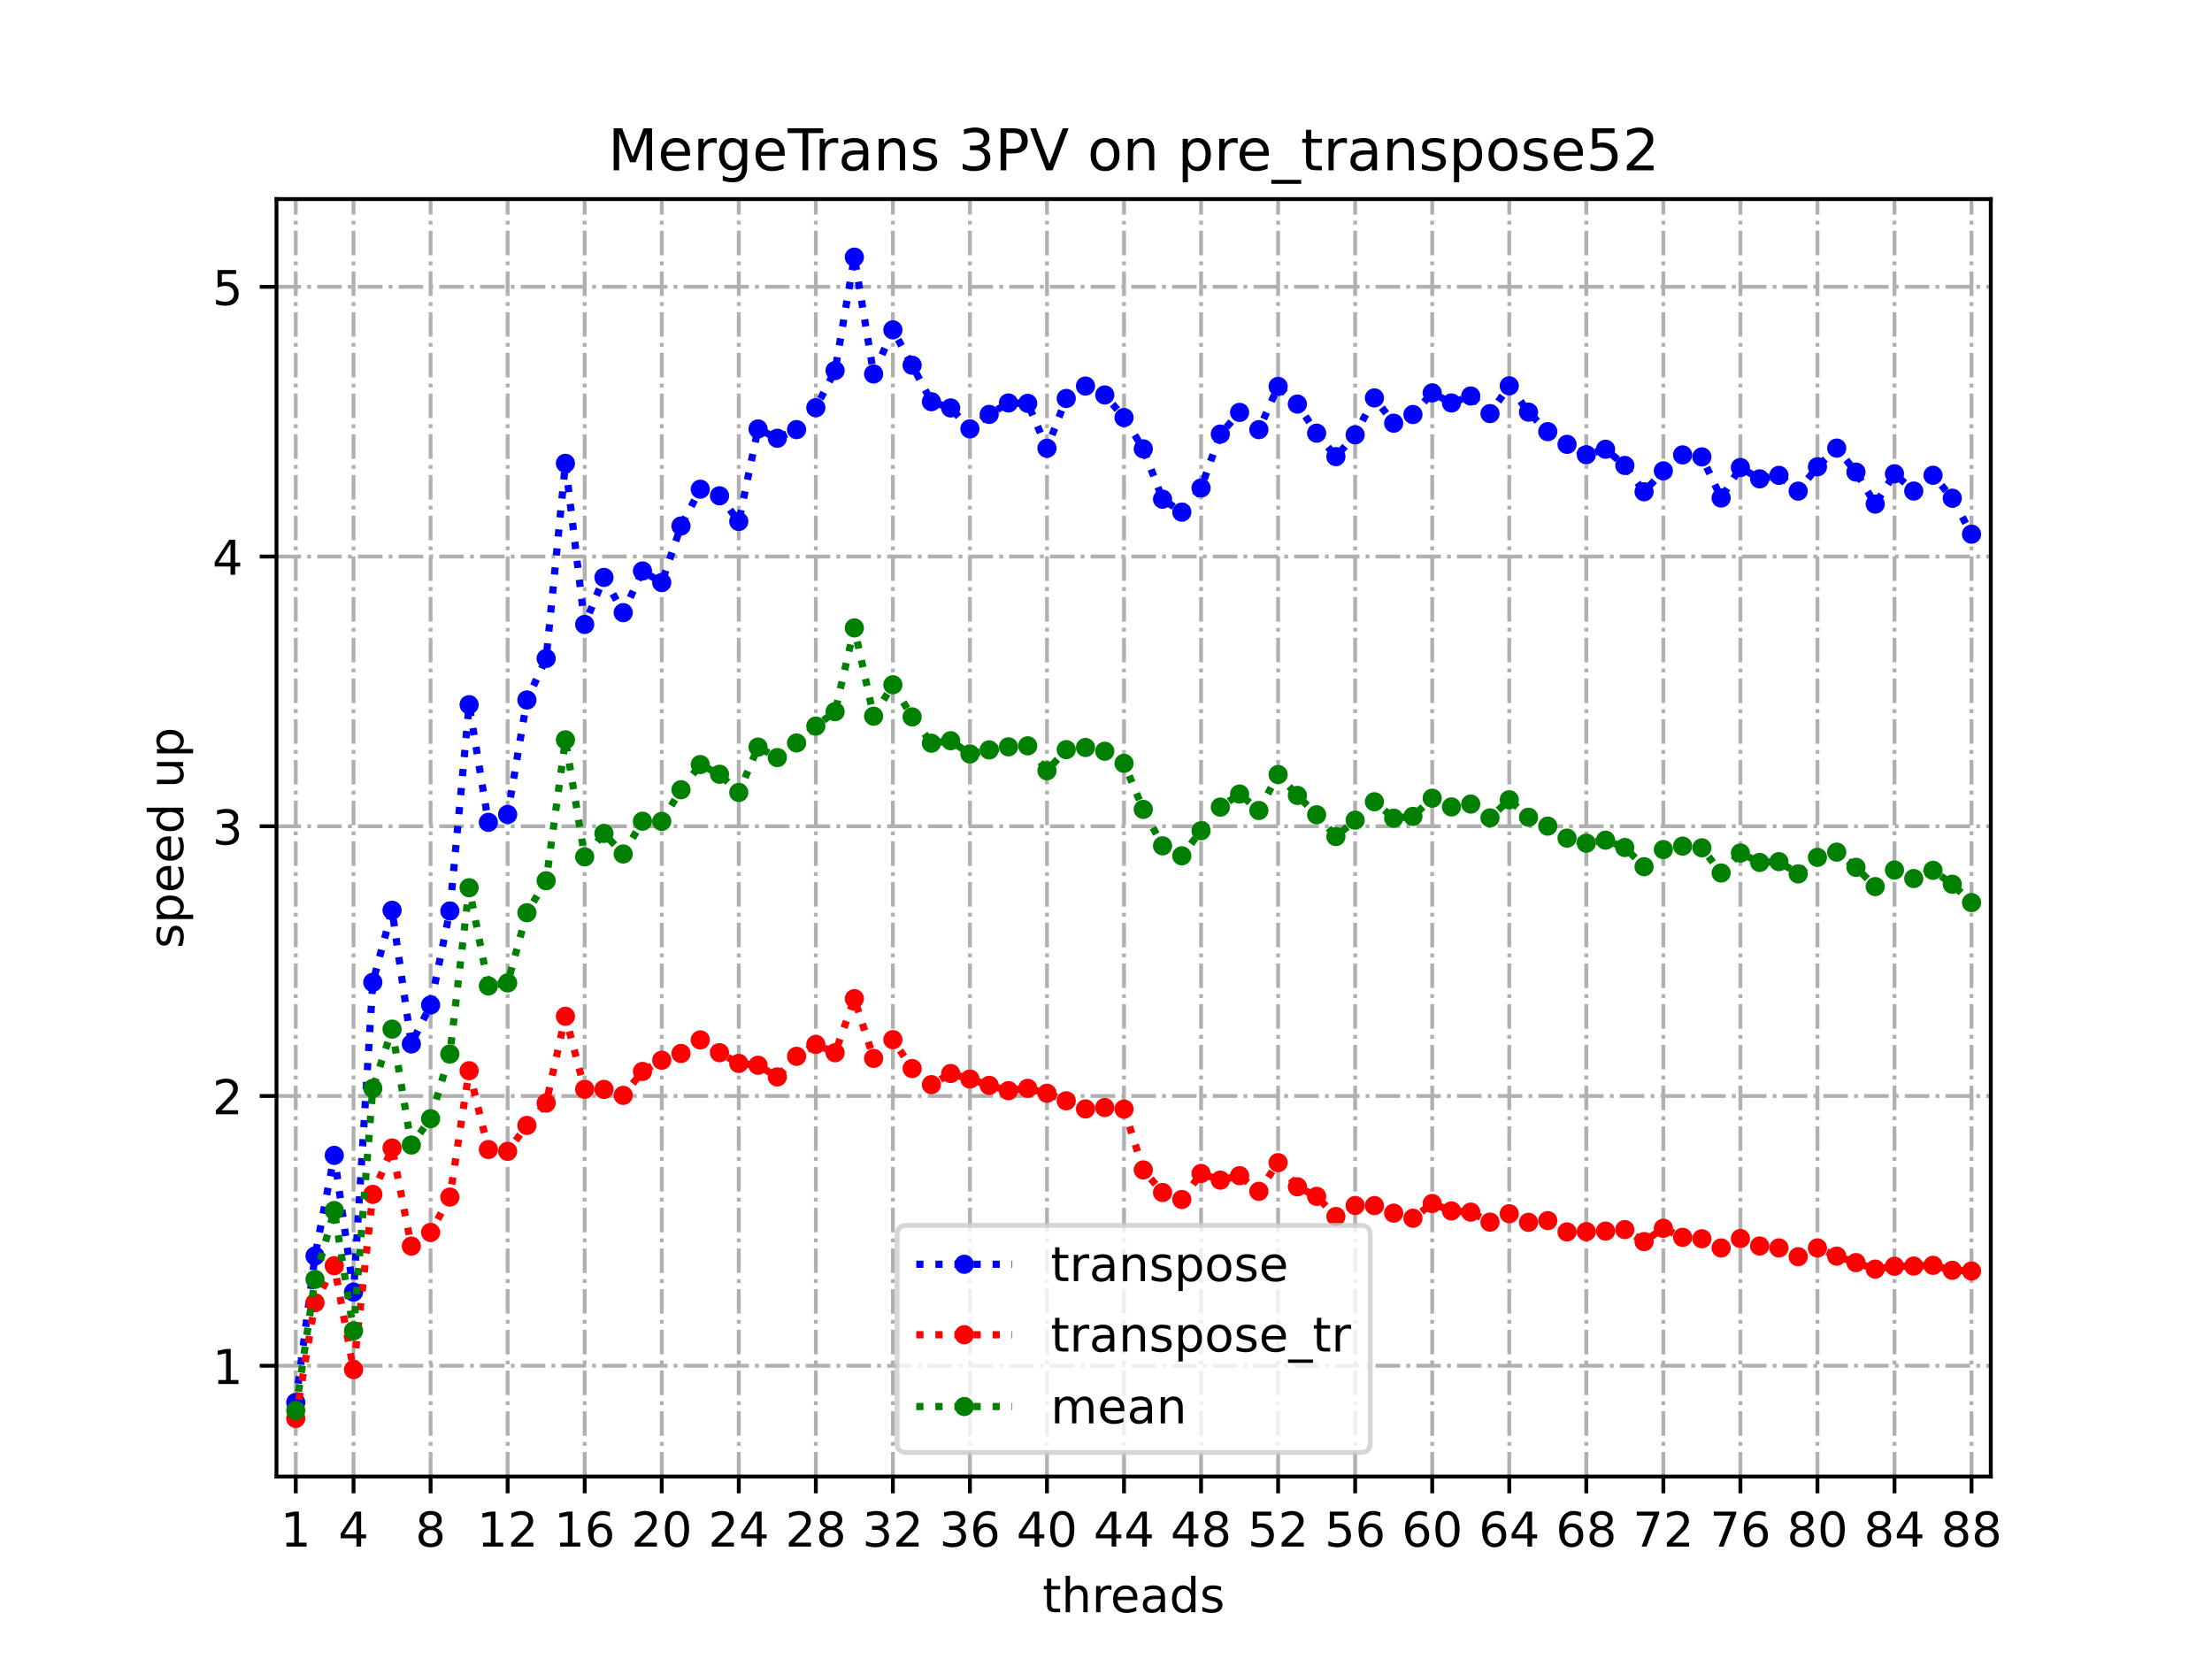 <?xml version="1.0" encoding="utf-8" standalone="no"?>
<!DOCTYPE svg PUBLIC "-//W3C//DTD SVG 1.1//EN"
  "http://www.w3.org/Graphics/SVG/1.1/DTD/svg11.dtd">
<!-- Created with matplotlib (https://matplotlib.org/) -->
<svg height="345.6pt" version="1.1" viewBox="0 0 460.8 345.6" width="460.8pt" xmlns="http://www.w3.org/2000/svg" xmlns:xlink="http://www.w3.org/1999/xlink">
 <defs>
  <style type="text/css">
*{stroke-linecap:butt;stroke-linejoin:round;}
  </style>
 </defs>
 <g id="figure_1">
  <g id="patch_1">
   <path d="M 0 345.6 
L 460.8 345.6 
L 460.8 0 
L 0 0 
z
" style="fill:#ffffff;"/>
  </g>
  <g id="axes_1">
   <g id="patch_2">
    <path d="M 57.6 307.584 
L 414.72 307.584 
L 414.72 41.472 
L 57.6 41.472 
z
" style="fill:#ffffff;"/>
   </g>
   <g id="matplotlib.axis_1">
    <g id="xtick_1">
     <g id="line2d_1">
      <path clip-path="url(#p1a4b818d68)" d="M 61.613 307.584 
L 61.613 41.472 
" style="fill:none;stroke:#b0b0b0;stroke-dasharray:5.12,1.28,0.8,1.28;stroke-dashoffset:0;stroke-width:0.8;"/>
     </g>
     <g id="line2d_2">
      <defs>
       <path d="M 0 0 
L 0 3.5 
" id="mfe3b634ef2" style="stroke:#000000;stroke-width:0.8;"/>
      </defs>
      <g>
       <use style="stroke:#000000;stroke-width:0.8;" x="61.613" xlink:href="#mfe3b634ef2" y="307.584"/>
      </g>
     </g>
     <g id="text_1">
      <!-- 1 -->
      <defs>
       <path d="M 12.406 8.297 
L 28.516 8.297 
L 28.516 63.922 
L 10.984 60.406 
L 10.984 69.391 
L 28.422 72.906 
L 38.281 72.906 
L 38.281 8.297 
L 54.391 8.297 
L 54.391 0 
L 12.406 0 
z
" id="DejaVuSans-49"/>
      </defs>
      <g transform="translate(58.431 322.182)scale(0.1 -0.1)">
       <use xlink:href="#DejaVuSans-49"/>
      </g>
     </g>
    </g>
    <g id="xtick_2">
     <g id="line2d_3">
      <path clip-path="url(#p1a4b818d68)" d="M 73.65 307.584 
L 73.65 41.472 
" style="fill:none;stroke:#b0b0b0;stroke-dasharray:5.12,1.28,0.8,1.28;stroke-dashoffset:0;stroke-width:0.8;"/>
     </g>
     <g id="line2d_4">
      <g>
       <use style="stroke:#000000;stroke-width:0.8;" x="73.65" xlink:href="#mfe3b634ef2" y="307.584"/>
      </g>
     </g>
     <g id="text_2">
      <!-- 4 -->
      <defs>
       <path d="M 37.797 64.312 
L 12.891 25.391 
L 37.797 25.391 
z
M 35.203 72.906 
L 47.609 72.906 
L 47.609 25.391 
L 58.016 25.391 
L 58.016 17.188 
L 47.609 17.188 
L 47.609 0 
L 37.797 0 
L 37.797 17.188 
L 4.891 17.188 
L 4.891 26.703 
z
" id="DejaVuSans-52"/>
      </defs>
      <g transform="translate(70.469 322.182)scale(0.1 -0.1)">
       <use xlink:href="#DejaVuSans-52"/>
      </g>
     </g>
    </g>
    <g id="xtick_3">
     <g id="line2d_5">
      <path clip-path="url(#p1a4b818d68)" d="M 89.701 307.584 
L 89.701 41.472 
" style="fill:none;stroke:#b0b0b0;stroke-dasharray:5.12,1.28,0.8,1.28;stroke-dashoffset:0;stroke-width:0.8;"/>
     </g>
     <g id="line2d_6">
      <g>
       <use style="stroke:#000000;stroke-width:0.8;" x="89.701" xlink:href="#mfe3b634ef2" y="307.584"/>
      </g>
     </g>
     <g id="text_3">
      <!-- 8 -->
      <defs>
       <path d="M 31.781 34.625 
Q 24.75 34.625 20.719 30.859 
Q 16.703 27.094 16.703 20.516 
Q 16.703 13.922 20.719 10.156 
Q 24.75 6.391 31.781 6.391 
Q 38.812 6.391 42.859 10.172 
Q 46.922 13.969 46.922 20.516 
Q 46.922 27.094 42.891 30.859 
Q 38.875 34.625 31.781 34.625 
z
M 21.922 38.812 
Q 15.578 40.375 12.031 44.719 
Q 8.5 49.078 8.5 55.328 
Q 8.5 64.062 14.719 69.141 
Q 20.953 74.219 31.781 74.219 
Q 42.672 74.219 48.875 69.141 
Q 55.078 64.062 55.078 55.328 
Q 55.078 49.078 51.531 44.719 
Q 48 40.375 41.703 38.812 
Q 48.828 37.156 52.797 32.312 
Q 56.781 27.484 56.781 20.516 
Q 56.781 9.906 50.312 4.234 
Q 43.844 -1.422 31.781 -1.422 
Q 19.734 -1.422 13.25 4.234 
Q 6.781 9.906 6.781 20.516 
Q 6.781 27.484 10.781 32.312 
Q 14.797 37.156 21.922 38.812 
z
M 18.312 54.391 
Q 18.312 48.734 21.844 45.562 
Q 25.391 42.391 31.781 42.391 
Q 38.141 42.391 41.719 45.562 
Q 45.312 48.734 45.312 54.391 
Q 45.312 60.062 41.719 63.234 
Q 38.141 66.406 31.781 66.406 
Q 25.391 66.406 21.844 63.234 
Q 18.312 60.062 18.312 54.391 
z
" id="DejaVuSans-56"/>
      </defs>
      <g transform="translate(86.519 322.182)scale(0.1 -0.1)">
       <use xlink:href="#DejaVuSans-56"/>
      </g>
     </g>
    </g>
    <g id="xtick_4">
     <g id="line2d_7">
      <path clip-path="url(#p1a4b818d68)" d="M 105.751 307.584 
L 105.751 41.472 
" style="fill:none;stroke:#b0b0b0;stroke-dasharray:5.12,1.28,0.8,1.28;stroke-dashoffset:0;stroke-width:0.8;"/>
     </g>
     <g id="line2d_8">
      <g>
       <use style="stroke:#000000;stroke-width:0.8;" x="105.751" xlink:href="#mfe3b634ef2" y="307.584"/>
      </g>
     </g>
     <g id="text_4">
      <!-- 12 -->
      <defs>
       <path d="M 19.188 8.297 
L 53.609 8.297 
L 53.609 0 
L 7.328 0 
L 7.328 8.297 
Q 12.938 14.109 22.625 23.891 
Q 32.328 33.688 34.812 36.531 
Q 39.547 41.844 41.422 45.531 
Q 43.312 49.219 43.312 52.781 
Q 43.312 58.594 39.234 62.25 
Q 35.156 65.922 28.609 65.922 
Q 23.969 65.922 18.812 64.312 
Q 13.672 62.703 7.812 59.422 
L 7.812 69.391 
Q 13.766 71.781 18.938 73 
Q 24.125 74.219 28.422 74.219 
Q 39.75 74.219 46.484 68.547 
Q 53.219 62.891 53.219 53.422 
Q 53.219 48.922 51.531 44.891 
Q 49.859 40.875 45.406 35.406 
Q 44.188 33.984 37.641 27.219 
Q 31.109 20.453 19.188 8.297 
z
" id="DejaVuSans-50"/>
      </defs>
      <g transform="translate(99.389 322.182)scale(0.1 -0.1)">
       <use xlink:href="#DejaVuSans-49"/>
       <use x="63.623" xlink:href="#DejaVuSans-50"/>
      </g>
     </g>
    </g>
    <g id="xtick_5">
     <g id="line2d_9">
      <path clip-path="url(#p1a4b818d68)" d="M 121.801 307.584 
L 121.801 41.472 
" style="fill:none;stroke:#b0b0b0;stroke-dasharray:5.12,1.28,0.8,1.28;stroke-dashoffset:0;stroke-width:0.8;"/>
     </g>
     <g id="line2d_10">
      <g>
       <use style="stroke:#000000;stroke-width:0.8;" x="121.801" xlink:href="#mfe3b634ef2" y="307.584"/>
      </g>
     </g>
     <g id="text_5">
      <!-- 16 -->
      <defs>
       <path d="M 33.016 40.375 
Q 26.375 40.375 22.484 35.828 
Q 18.609 31.297 18.609 23.391 
Q 18.609 15.531 22.484 10.953 
Q 26.375 6.391 33.016 6.391 
Q 39.656 6.391 43.531 10.953 
Q 47.406 15.531 47.406 23.391 
Q 47.406 31.297 43.531 35.828 
Q 39.656 40.375 33.016 40.375 
z
M 52.594 71.297 
L 52.594 62.312 
Q 48.875 64.062 45.094 64.984 
Q 41.312 65.922 37.594 65.922 
Q 27.828 65.922 22.672 59.328 
Q 17.531 52.734 16.797 39.406 
Q 19.672 43.656 24.016 45.922 
Q 28.375 48.188 33.594 48.188 
Q 44.578 48.188 50.953 41.516 
Q 57.328 34.859 57.328 23.391 
Q 57.328 12.156 50.688 5.359 
Q 44.047 -1.422 33.016 -1.422 
Q 20.359 -1.422 13.672 8.266 
Q 6.984 17.969 6.984 36.375 
Q 6.984 53.656 15.188 63.938 
Q 23.391 74.219 37.203 74.219 
Q 40.922 74.219 44.703 73.484 
Q 48.484 72.75 52.594 71.297 
z
" id="DejaVuSans-54"/>
      </defs>
      <g transform="translate(115.439 322.182)scale(0.1 -0.1)">
       <use xlink:href="#DejaVuSans-49"/>
       <use x="63.623" xlink:href="#DejaVuSans-54"/>
      </g>
     </g>
    </g>
    <g id="xtick_6">
     <g id="line2d_11">
      <path clip-path="url(#p1a4b818d68)" d="M 137.852 307.584 
L 137.852 41.472 
" style="fill:none;stroke:#b0b0b0;stroke-dasharray:5.12,1.28,0.8,1.28;stroke-dashoffset:0;stroke-width:0.8;"/>
     </g>
     <g id="line2d_12">
      <g>
       <use style="stroke:#000000;stroke-width:0.8;" x="137.852" xlink:href="#mfe3b634ef2" y="307.584"/>
      </g>
     </g>
     <g id="text_6">
      <!-- 20 -->
      <defs>
       <path d="M 31.781 66.406 
Q 24.172 66.406 20.328 58.906 
Q 16.5 51.422 16.5 36.375 
Q 16.5 21.391 20.328 13.891 
Q 24.172 6.391 31.781 6.391 
Q 39.453 6.391 43.281 13.891 
Q 47.125 21.391 47.125 36.375 
Q 47.125 51.422 43.281 58.906 
Q 39.453 66.406 31.781 66.406 
z
M 31.781 74.219 
Q 44.047 74.219 50.516 64.516 
Q 56.984 54.828 56.984 36.375 
Q 56.984 17.969 50.516 8.266 
Q 44.047 -1.422 31.781 -1.422 
Q 19.531 -1.422 13.062 8.266 
Q 6.594 17.969 6.594 36.375 
Q 6.594 54.828 13.062 64.516 
Q 19.531 74.219 31.781 74.219 
z
" id="DejaVuSans-48"/>
      </defs>
      <g transform="translate(131.489 322.182)scale(0.1 -0.1)">
       <use xlink:href="#DejaVuSans-50"/>
       <use x="63.623" xlink:href="#DejaVuSans-48"/>
      </g>
     </g>
    </g>
    <g id="xtick_7">
     <g id="line2d_13">
      <path clip-path="url(#p1a4b818d68)" d="M 153.902 307.584 
L 153.902 41.472 
" style="fill:none;stroke:#b0b0b0;stroke-dasharray:5.12,1.28,0.8,1.28;stroke-dashoffset:0;stroke-width:0.8;"/>
     </g>
     <g id="line2d_14">
      <g>
       <use style="stroke:#000000;stroke-width:0.8;" x="153.902" xlink:href="#mfe3b634ef2" y="307.584"/>
      </g>
     </g>
     <g id="text_7">
      <!-- 24 -->
      <g transform="translate(147.54 322.182)scale(0.1 -0.1)">
       <use xlink:href="#DejaVuSans-50"/>
       <use x="63.623" xlink:href="#DejaVuSans-52"/>
      </g>
     </g>
    </g>
    <g id="xtick_8">
     <g id="line2d_15">
      <path clip-path="url(#p1a4b818d68)" d="M 169.952 307.584 
L 169.952 41.472 
" style="fill:none;stroke:#b0b0b0;stroke-dasharray:5.12,1.28,0.8,1.28;stroke-dashoffset:0;stroke-width:0.8;"/>
     </g>
     <g id="line2d_16">
      <g>
       <use style="stroke:#000000;stroke-width:0.8;" x="169.952" xlink:href="#mfe3b634ef2" y="307.584"/>
      </g>
     </g>
     <g id="text_8">
      <!-- 28 -->
      <g transform="translate(163.59 322.182)scale(0.1 -0.1)">
       <use xlink:href="#DejaVuSans-50"/>
       <use x="63.623" xlink:href="#DejaVuSans-56"/>
      </g>
     </g>
    </g>
    <g id="xtick_9">
     <g id="line2d_17">
      <path clip-path="url(#p1a4b818d68)" d="M 186.003 307.584 
L 186.003 41.472 
" style="fill:none;stroke:#b0b0b0;stroke-dasharray:5.12,1.28,0.8,1.28;stroke-dashoffset:0;stroke-width:0.8;"/>
     </g>
     <g id="line2d_18">
      <g>
       <use style="stroke:#000000;stroke-width:0.8;" x="186.003" xlink:href="#mfe3b634ef2" y="307.584"/>
      </g>
     </g>
     <g id="text_9">
      <!-- 32 -->
      <defs>
       <path d="M 40.578 39.312 
Q 47.656 37.797 51.625 33 
Q 55.609 28.219 55.609 21.188 
Q 55.609 10.406 48.188 4.484 
Q 40.766 -1.422 27.094 -1.422 
Q 22.516 -1.422 17.656 -0.516 
Q 12.797 0.391 7.625 2.203 
L 7.625 11.719 
Q 11.719 9.328 16.594 8.109 
Q 21.484 6.891 26.812 6.891 
Q 36.078 6.891 40.938 10.547 
Q 45.797 14.203 45.797 21.188 
Q 45.797 27.641 41.281 31.266 
Q 36.766 34.906 28.719 34.906 
L 20.219 34.906 
L 20.219 43.016 
L 29.109 43.016 
Q 36.375 43.016 40.234 45.922 
Q 44.094 48.828 44.094 54.297 
Q 44.094 59.906 40.109 62.906 
Q 36.141 65.922 28.719 65.922 
Q 24.656 65.922 20.016 65.031 
Q 15.375 64.156 9.812 62.312 
L 9.812 71.094 
Q 15.438 72.656 20.344 73.438 
Q 25.25 74.219 29.594 74.219 
Q 40.828 74.219 47.359 69.109 
Q 53.906 64.016 53.906 55.328 
Q 53.906 49.266 50.438 45.094 
Q 46.969 40.922 40.578 39.312 
z
" id="DejaVuSans-51"/>
      </defs>
      <g transform="translate(179.64 322.182)scale(0.1 -0.1)">
       <use xlink:href="#DejaVuSans-51"/>
       <use x="63.623" xlink:href="#DejaVuSans-50"/>
      </g>
     </g>
    </g>
    <g id="xtick_10">
     <g id="line2d_19">
      <path clip-path="url(#p1a4b818d68)" d="M 202.053 307.584 
L 202.053 41.472 
" style="fill:none;stroke:#b0b0b0;stroke-dasharray:5.12,1.28,0.8,1.28;stroke-dashoffset:0;stroke-width:0.8;"/>
     </g>
     <g id="line2d_20">
      <g>
       <use style="stroke:#000000;stroke-width:0.8;" x="202.053" xlink:href="#mfe3b634ef2" y="307.584"/>
      </g>
     </g>
     <g id="text_10">
      <!-- 36 -->
      <g transform="translate(195.691 322.182)scale(0.1 -0.1)">
       <use xlink:href="#DejaVuSans-51"/>
       <use x="63.623" xlink:href="#DejaVuSans-54"/>
      </g>
     </g>
    </g>
    <g id="xtick_11">
     <g id="line2d_21">
      <path clip-path="url(#p1a4b818d68)" d="M 218.103 307.584 
L 218.103 41.472 
" style="fill:none;stroke:#b0b0b0;stroke-dasharray:5.12,1.28,0.8,1.28;stroke-dashoffset:0;stroke-width:0.8;"/>
     </g>
     <g id="line2d_22">
      <g>
       <use style="stroke:#000000;stroke-width:0.8;" x="218.103" xlink:href="#mfe3b634ef2" y="307.584"/>
      </g>
     </g>
     <g id="text_11">
      <!-- 40 -->
      <g transform="translate(211.741 322.182)scale(0.1 -0.1)">
       <use xlink:href="#DejaVuSans-52"/>
       <use x="63.623" xlink:href="#DejaVuSans-48"/>
      </g>
     </g>
    </g>
    <g id="xtick_12">
     <g id="line2d_23">
      <path clip-path="url(#p1a4b818d68)" d="M 234.154 307.584 
L 234.154 41.472 
" style="fill:none;stroke:#b0b0b0;stroke-dasharray:5.12,1.28,0.8,1.28;stroke-dashoffset:0;stroke-width:0.8;"/>
     </g>
     <g id="line2d_24">
      <g>
       <use style="stroke:#000000;stroke-width:0.8;" x="234.154" xlink:href="#mfe3b634ef2" y="307.584"/>
      </g>
     </g>
     <g id="text_12">
      <!-- 44 -->
      <g transform="translate(227.791 322.182)scale(0.1 -0.1)">
       <use xlink:href="#DejaVuSans-52"/>
       <use x="63.623" xlink:href="#DejaVuSans-52"/>
      </g>
     </g>
    </g>
    <g id="xtick_13">
     <g id="line2d_25">
      <path clip-path="url(#p1a4b818d68)" d="M 250.204 307.584 
L 250.204 41.472 
" style="fill:none;stroke:#b0b0b0;stroke-dasharray:5.12,1.28,0.8,1.28;stroke-dashoffset:0;stroke-width:0.8;"/>
     </g>
     <g id="line2d_26">
      <g>
       <use style="stroke:#000000;stroke-width:0.8;" x="250.204" xlink:href="#mfe3b634ef2" y="307.584"/>
      </g>
     </g>
     <g id="text_13">
      <!-- 48 -->
      <g transform="translate(243.842 322.182)scale(0.1 -0.1)">
       <use xlink:href="#DejaVuSans-52"/>
       <use x="63.623" xlink:href="#DejaVuSans-56"/>
      </g>
     </g>
    </g>
    <g id="xtick_14">
     <g id="line2d_27">
      <path clip-path="url(#p1a4b818d68)" d="M 266.254 307.584 
L 266.254 41.472 
" style="fill:none;stroke:#b0b0b0;stroke-dasharray:5.12,1.28,0.8,1.28;stroke-dashoffset:0;stroke-width:0.8;"/>
     </g>
     <g id="line2d_28">
      <g>
       <use style="stroke:#000000;stroke-width:0.8;" x="266.254" xlink:href="#mfe3b634ef2" y="307.584"/>
      </g>
     </g>
     <g id="text_14">
      <!-- 52 -->
      <defs>
       <path d="M 10.797 72.906 
L 49.516 72.906 
L 49.516 64.594 
L 19.828 64.594 
L 19.828 46.734 
Q 21.969 47.469 24.109 47.828 
Q 26.266 48.188 28.422 48.188 
Q 40.625 48.188 47.75 41.5 
Q 54.891 34.812 54.891 23.391 
Q 54.891 11.625 47.562 5.094 
Q 40.234 -1.422 26.906 -1.422 
Q 22.312 -1.422 17.547 -0.641 
Q 12.797 0.141 7.719 1.703 
L 7.719 11.625 
Q 12.109 9.234 16.797 8.062 
Q 21.484 6.891 26.703 6.891 
Q 35.156 6.891 40.078 11.328 
Q 45.016 15.766 45.016 23.391 
Q 45.016 31 40.078 35.438 
Q 35.156 39.891 26.703 39.891 
Q 22.75 39.891 18.812 39.016 
Q 14.891 38.141 10.797 36.281 
z
" id="DejaVuSans-53"/>
      </defs>
      <g transform="translate(259.892 322.182)scale(0.1 -0.1)">
       <use xlink:href="#DejaVuSans-53"/>
       <use x="63.623" xlink:href="#DejaVuSans-50"/>
      </g>
     </g>
    </g>
    <g id="xtick_15">
     <g id="line2d_29">
      <path clip-path="url(#p1a4b818d68)" d="M 282.305 307.584 
L 282.305 41.472 
" style="fill:none;stroke:#b0b0b0;stroke-dasharray:5.12,1.28,0.8,1.28;stroke-dashoffset:0;stroke-width:0.8;"/>
     </g>
     <g id="line2d_30">
      <g>
       <use style="stroke:#000000;stroke-width:0.8;" x="282.305" xlink:href="#mfe3b634ef2" y="307.584"/>
      </g>
     </g>
     <g id="text_15">
      <!-- 56 -->
      <g transform="translate(275.942 322.182)scale(0.1 -0.1)">
       <use xlink:href="#DejaVuSans-53"/>
       <use x="63.623" xlink:href="#DejaVuSans-54"/>
      </g>
     </g>
    </g>
    <g id="xtick_16">
     <g id="line2d_31">
      <path clip-path="url(#p1a4b818d68)" d="M 298.355 307.584 
L 298.355 41.472 
" style="fill:none;stroke:#b0b0b0;stroke-dasharray:5.12,1.28,0.8,1.28;stroke-dashoffset:0;stroke-width:0.8;"/>
     </g>
     <g id="line2d_32">
      <g>
       <use style="stroke:#000000;stroke-width:0.8;" x="298.355" xlink:href="#mfe3b634ef2" y="307.584"/>
      </g>
     </g>
     <g id="text_16">
      <!-- 60 -->
      <g transform="translate(291.993 322.182)scale(0.1 -0.1)">
       <use xlink:href="#DejaVuSans-54"/>
       <use x="63.623" xlink:href="#DejaVuSans-48"/>
      </g>
     </g>
    </g>
    <g id="xtick_17">
     <g id="line2d_33">
      <path clip-path="url(#p1a4b818d68)" d="M 314.405 307.584 
L 314.405 41.472 
" style="fill:none;stroke:#b0b0b0;stroke-dasharray:5.12,1.28,0.8,1.28;stroke-dashoffset:0;stroke-width:0.8;"/>
     </g>
     <g id="line2d_34">
      <g>
       <use style="stroke:#000000;stroke-width:0.8;" x="314.405" xlink:href="#mfe3b634ef2" y="307.584"/>
      </g>
     </g>
     <g id="text_17">
      <!-- 64 -->
      <g transform="translate(308.043 322.182)scale(0.1 -0.1)">
       <use xlink:href="#DejaVuSans-54"/>
       <use x="63.623" xlink:href="#DejaVuSans-52"/>
      </g>
     </g>
    </g>
    <g id="xtick_18">
     <g id="line2d_35">
      <path clip-path="url(#p1a4b818d68)" d="M 330.456 307.584 
L 330.456 41.472 
" style="fill:none;stroke:#b0b0b0;stroke-dasharray:5.12,1.28,0.8,1.28;stroke-dashoffset:0;stroke-width:0.8;"/>
     </g>
     <g id="line2d_36">
      <g>
       <use style="stroke:#000000;stroke-width:0.8;" x="330.456" xlink:href="#mfe3b634ef2" y="307.584"/>
      </g>
     </g>
     <g id="text_18">
      <!-- 68 -->
      <g transform="translate(324.093 322.182)scale(0.1 -0.1)">
       <use xlink:href="#DejaVuSans-54"/>
       <use x="63.623" xlink:href="#DejaVuSans-56"/>
      </g>
     </g>
    </g>
    <g id="xtick_19">
     <g id="line2d_37">
      <path clip-path="url(#p1a4b818d68)" d="M 346.506 307.584 
L 346.506 41.472 
" style="fill:none;stroke:#b0b0b0;stroke-dasharray:5.12,1.28,0.8,1.28;stroke-dashoffset:0;stroke-width:0.8;"/>
     </g>
     <g id="line2d_38">
      <g>
       <use style="stroke:#000000;stroke-width:0.8;" x="346.506" xlink:href="#mfe3b634ef2" y="307.584"/>
      </g>
     </g>
     <g id="text_19">
      <!-- 72 -->
      <defs>
       <path d="M 8.203 72.906 
L 55.078 72.906 
L 55.078 68.703 
L 28.609 0 
L 18.312 0 
L 43.219 64.594 
L 8.203 64.594 
z
" id="DejaVuSans-55"/>
      </defs>
      <g transform="translate(340.144 322.182)scale(0.1 -0.1)">
       <use xlink:href="#DejaVuSans-55"/>
       <use x="63.623" xlink:href="#DejaVuSans-50"/>
      </g>
     </g>
    </g>
    <g id="xtick_20">
     <g id="line2d_39">
      <path clip-path="url(#p1a4b818d68)" d="M 362.556 307.584 
L 362.556 41.472 
" style="fill:none;stroke:#b0b0b0;stroke-dasharray:5.12,1.28,0.8,1.28;stroke-dashoffset:0;stroke-width:0.8;"/>
     </g>
     <g id="line2d_40">
      <g>
       <use style="stroke:#000000;stroke-width:0.8;" x="362.556" xlink:href="#mfe3b634ef2" y="307.584"/>
      </g>
     </g>
     <g id="text_20">
      <!-- 76 -->
      <g transform="translate(356.194 322.182)scale(0.1 -0.1)">
       <use xlink:href="#DejaVuSans-55"/>
       <use x="63.623" xlink:href="#DejaVuSans-54"/>
      </g>
     </g>
    </g>
    <g id="xtick_21">
     <g id="line2d_41">
      <path clip-path="url(#p1a4b818d68)" d="M 378.607 307.584 
L 378.607 41.472 
" style="fill:none;stroke:#b0b0b0;stroke-dasharray:5.12,1.28,0.8,1.28;stroke-dashoffset:0;stroke-width:0.8;"/>
     </g>
     <g id="line2d_42">
      <g>
       <use style="stroke:#000000;stroke-width:0.8;" x="378.607" xlink:href="#mfe3b634ef2" y="307.584"/>
      </g>
     </g>
     <g id="text_21">
      <!-- 80 -->
      <g transform="translate(372.244 322.182)scale(0.1 -0.1)">
       <use xlink:href="#DejaVuSans-56"/>
       <use x="63.623" xlink:href="#DejaVuSans-48"/>
      </g>
     </g>
    </g>
    <g id="xtick_22">
     <g id="line2d_43">
      <path clip-path="url(#p1a4b818d68)" d="M 394.657 307.584 
L 394.657 41.472 
" style="fill:none;stroke:#b0b0b0;stroke-dasharray:5.12,1.28,0.8,1.28;stroke-dashoffset:0;stroke-width:0.8;"/>
     </g>
     <g id="line2d_44">
      <g>
       <use style="stroke:#000000;stroke-width:0.8;" x="394.657" xlink:href="#mfe3b634ef2" y="307.584"/>
      </g>
     </g>
     <g id="text_22">
      <!-- 84 -->
      <g transform="translate(388.295 322.182)scale(0.1 -0.1)">
       <use xlink:href="#DejaVuSans-56"/>
       <use x="63.623" xlink:href="#DejaVuSans-52"/>
      </g>
     </g>
    </g>
    <g id="xtick_23">
     <g id="line2d_45">
      <path clip-path="url(#p1a4b818d68)" d="M 410.707 307.584 
L 410.707 41.472 
" style="fill:none;stroke:#b0b0b0;stroke-dasharray:5.12,1.28,0.8,1.28;stroke-dashoffset:0;stroke-width:0.8;"/>
     </g>
     <g id="line2d_46">
      <g>
       <use style="stroke:#000000;stroke-width:0.8;" x="410.707" xlink:href="#mfe3b634ef2" y="307.584"/>
      </g>
     </g>
     <g id="text_23">
      <!-- 88 -->
      <g transform="translate(404.345 322.182)scale(0.1 -0.1)">
       <use xlink:href="#DejaVuSans-56"/>
       <use x="63.623" xlink:href="#DejaVuSans-56"/>
      </g>
     </g>
    </g>
    <g id="text_24">
     <!-- threads -->
     <defs>
      <path d="M 18.312 70.219 
L 18.312 54.688 
L 36.812 54.688 
L 36.812 47.703 
L 18.312 47.703 
L 18.312 18.016 
Q 18.312 11.328 20.141 9.422 
Q 21.969 7.516 27.594 7.516 
L 36.812 7.516 
L 36.812 0 
L 27.594 0 
Q 17.188 0 13.234 3.875 
Q 9.281 7.766 9.281 18.016 
L 9.281 47.703 
L 2.688 47.703 
L 2.688 54.688 
L 9.281 54.688 
L 9.281 70.219 
z
" id="DejaVuSans-116"/>
      <path d="M 54.891 33.016 
L 54.891 0 
L 45.906 0 
L 45.906 32.719 
Q 45.906 40.484 42.875 44.328 
Q 39.844 48.188 33.797 48.188 
Q 26.516 48.188 22.312 43.547 
Q 18.109 38.922 18.109 30.906 
L 18.109 0 
L 9.078 0 
L 9.078 75.984 
L 18.109 75.984 
L 18.109 46.188 
Q 21.344 51.125 25.703 53.562 
Q 30.078 56 35.797 56 
Q 45.219 56 50.047 50.172 
Q 54.891 44.344 54.891 33.016 
z
" id="DejaVuSans-104"/>
      <path d="M 41.109 46.297 
Q 39.594 47.172 37.812 47.578 
Q 36.031 48 33.891 48 
Q 26.266 48 22.188 43.047 
Q 18.109 38.094 18.109 28.812 
L 18.109 0 
L 9.078 0 
L 9.078 54.688 
L 18.109 54.688 
L 18.109 46.188 
Q 20.953 51.172 25.484 53.578 
Q 30.031 56 36.531 56 
Q 37.453 56 38.578 55.875 
Q 39.703 55.766 41.062 55.516 
z
" id="DejaVuSans-114"/>
      <path d="M 56.203 29.594 
L 56.203 25.203 
L 14.891 25.203 
Q 15.484 15.922 20.484 11.062 
Q 25.484 6.203 34.422 6.203 
Q 39.594 6.203 44.453 7.469 
Q 49.312 8.734 54.109 11.281 
L 54.109 2.781 
Q 49.266 0.734 44.188 -0.344 
Q 39.109 -1.422 33.891 -1.422 
Q 20.797 -1.422 13.156 6.188 
Q 5.516 13.812 5.516 26.812 
Q 5.516 40.234 12.766 48.109 
Q 20.016 56 32.328 56 
Q 43.359 56 49.781 48.891 
Q 56.203 41.797 56.203 29.594 
z
M 47.219 32.234 
Q 47.125 39.594 43.094 43.984 
Q 39.062 48.391 32.422 48.391 
Q 24.906 48.391 20.391 44.141 
Q 15.875 39.891 15.188 32.172 
z
" id="DejaVuSans-101"/>
      <path d="M 34.281 27.484 
Q 23.391 27.484 19.188 25 
Q 14.984 22.516 14.984 16.5 
Q 14.984 11.719 18.141 8.906 
Q 21.297 6.109 26.703 6.109 
Q 34.188 6.109 38.703 11.406 
Q 43.219 16.703 43.219 25.484 
L 43.219 27.484 
z
M 52.203 31.203 
L 52.203 0 
L 43.219 0 
L 43.219 8.297 
Q 40.141 3.328 35.547 0.953 
Q 30.953 -1.422 24.312 -1.422 
Q 15.922 -1.422 10.953 3.297 
Q 6 8.016 6 15.922 
Q 6 25.141 12.172 29.828 
Q 18.359 34.516 30.609 34.516 
L 43.219 34.516 
L 43.219 35.406 
Q 43.219 41.609 39.141 45 
Q 35.062 48.391 27.688 48.391 
Q 23 48.391 18.547 47.266 
Q 14.109 46.141 10.016 43.891 
L 10.016 52.203 
Q 14.938 54.109 19.578 55.047 
Q 24.219 56 28.609 56 
Q 40.484 56 46.344 49.844 
Q 52.203 43.703 52.203 31.203 
z
" id="DejaVuSans-97"/>
      <path d="M 45.406 46.391 
L 45.406 75.984 
L 54.391 75.984 
L 54.391 0 
L 45.406 0 
L 45.406 8.203 
Q 42.578 3.328 38.25 0.953 
Q 33.938 -1.422 27.875 -1.422 
Q 17.969 -1.422 11.734 6.484 
Q 5.516 14.406 5.516 27.297 
Q 5.516 40.188 11.734 48.094 
Q 17.969 56 27.875 56 
Q 33.938 56 38.25 53.625 
Q 42.578 51.266 45.406 46.391 
z
M 14.797 27.297 
Q 14.797 17.391 18.875 11.75 
Q 22.953 6.109 30.078 6.109 
Q 37.203 6.109 41.297 11.75 
Q 45.406 17.391 45.406 27.297 
Q 45.406 37.203 41.297 42.844 
Q 37.203 48.484 30.078 48.484 
Q 22.953 48.484 18.875 42.844 
Q 14.797 37.203 14.797 27.297 
z
" id="DejaVuSans-100"/>
      <path d="M 44.281 53.078 
L 44.281 44.578 
Q 40.484 46.531 36.375 47.5 
Q 32.281 48.484 27.875 48.484 
Q 21.188 48.484 17.844 46.438 
Q 14.5 44.391 14.5 40.281 
Q 14.5 37.156 16.891 35.375 
Q 19.281 33.594 26.516 31.984 
L 29.594 31.297 
Q 39.156 29.25 43.188 25.516 
Q 47.219 21.781 47.219 15.094 
Q 47.219 7.469 41.188 3.016 
Q 35.156 -1.422 24.609 -1.422 
Q 20.219 -1.422 15.453 -0.562 
Q 10.688 0.297 5.422 2 
L 5.422 11.281 
Q 10.406 8.688 15.234 7.391 
Q 20.062 6.109 24.812 6.109 
Q 31.156 6.109 34.562 8.281 
Q 37.984 10.453 37.984 14.406 
Q 37.984 18.062 35.516 20.016 
Q 33.062 21.969 24.703 23.781 
L 21.578 24.516 
Q 13.234 26.266 9.516 29.906 
Q 5.812 33.547 5.812 39.891 
Q 5.812 47.609 11.281 51.797 
Q 16.75 56 26.812 56 
Q 31.781 56 36.172 55.266 
Q 40.578 54.547 44.281 53.078 
z
" id="DejaVuSans-115"/>
     </defs>
     <g transform="translate(217.169 335.861)scale(0.1 -0.1)">
      <use xlink:href="#DejaVuSans-116"/>
      <use x="39.209" xlink:href="#DejaVuSans-104"/>
      <use x="102.588" xlink:href="#DejaVuSans-114"/>
      <use x="141.451" xlink:href="#DejaVuSans-101"/>
      <use x="202.975" xlink:href="#DejaVuSans-97"/>
      <use x="264.254" xlink:href="#DejaVuSans-100"/>
      <use x="327.73" xlink:href="#DejaVuSans-115"/>
     </g>
    </g>
   </g>
   <g id="matplotlib.axis_2">
    <g id="ytick_1">
     <g id="line2d_47">
      <path clip-path="url(#p1a4b818d68)" d="M 57.6 284.511 
L 414.72 284.511 
" style="fill:none;stroke:#b0b0b0;stroke-dasharray:5.12,1.28,0.8,1.28;stroke-dashoffset:0;stroke-width:0.8;"/>
     </g>
     <g id="line2d_48">
      <defs>
       <path d="M 0 0 
L -3.5 0 
" id="m156914d646" style="stroke:#000000;stroke-width:0.8;"/>
      </defs>
      <g>
       <use style="stroke:#000000;stroke-width:0.8;" x="57.6" xlink:href="#m156914d646" y="284.511"/>
      </g>
     </g>
     <g id="text_25">
      <!-- 1 -->
      <g transform="translate(44.237 288.31)scale(0.1 -0.1)">
       <use xlink:href="#DejaVuSans-49"/>
      </g>
     </g>
    </g>
    <g id="ytick_2">
     <g id="line2d_49">
      <path clip-path="url(#p1a4b818d68)" d="M 57.6 228.32 
L 414.72 228.32 
" style="fill:none;stroke:#b0b0b0;stroke-dasharray:5.12,1.28,0.8,1.28;stroke-dashoffset:0;stroke-width:0.8;"/>
     </g>
     <g id="line2d_50">
      <g>
       <use style="stroke:#000000;stroke-width:0.8;" x="57.6" xlink:href="#m156914d646" y="228.32"/>
      </g>
     </g>
     <g id="text_26">
      <!-- 2 -->
      <g transform="translate(44.237 232.119)scale(0.1 -0.1)">
       <use xlink:href="#DejaVuSans-50"/>
      </g>
     </g>
    </g>
    <g id="ytick_3">
     <g id="line2d_51">
      <path clip-path="url(#p1a4b818d68)" d="M 57.6 172.128 
L 414.72 172.128 
" style="fill:none;stroke:#b0b0b0;stroke-dasharray:5.12,1.28,0.8,1.28;stroke-dashoffset:0;stroke-width:0.8;"/>
     </g>
     <g id="line2d_52">
      <g>
       <use style="stroke:#000000;stroke-width:0.8;" x="57.6" xlink:href="#m156914d646" y="172.128"/>
      </g>
     </g>
     <g id="text_27">
      <!-- 3 -->
      <g transform="translate(44.237 175.928)scale(0.1 -0.1)">
       <use xlink:href="#DejaVuSans-51"/>
      </g>
     </g>
    </g>
    <g id="ytick_4">
     <g id="line2d_53">
      <path clip-path="url(#p1a4b818d68)" d="M 57.6 115.937 
L 414.72 115.937 
" style="fill:none;stroke:#b0b0b0;stroke-dasharray:5.12,1.28,0.8,1.28;stroke-dashoffset:0;stroke-width:0.8;"/>
     </g>
     <g id="line2d_54">
      <g>
       <use style="stroke:#000000;stroke-width:0.8;" x="57.6" xlink:href="#m156914d646" y="115.937"/>
      </g>
     </g>
     <g id="text_28">
      <!-- 4 -->
      <g transform="translate(44.237 119.736)scale(0.1 -0.1)">
       <use xlink:href="#DejaVuSans-52"/>
      </g>
     </g>
    </g>
    <g id="ytick_5">
     <g id="line2d_55">
      <path clip-path="url(#p1a4b818d68)" d="M 57.6 59.746 
L 414.72 59.746 
" style="fill:none;stroke:#b0b0b0;stroke-dasharray:5.12,1.28,0.8,1.28;stroke-dashoffset:0;stroke-width:0.8;"/>
     </g>
     <g id="line2d_56">
      <g>
       <use style="stroke:#000000;stroke-width:0.8;" x="57.6" xlink:href="#m156914d646" y="59.746"/>
      </g>
     </g>
     <g id="text_29">
      <!-- 5 -->
      <g transform="translate(44.237 63.545)scale(0.1 -0.1)">
       <use xlink:href="#DejaVuSans-53"/>
      </g>
     </g>
    </g>
    <g id="text_30">
     <!-- speed up -->
     <defs>
      <path d="M 18.109 8.203 
L 18.109 -20.797 
L 9.078 -20.797 
L 9.078 54.688 
L 18.109 54.688 
L 18.109 46.391 
Q 20.953 51.266 25.266 53.625 
Q 29.594 56 35.594 56 
Q 45.562 56 51.781 48.094 
Q 58.016 40.188 58.016 27.297 
Q 58.016 14.406 51.781 6.484 
Q 45.562 -1.422 35.594 -1.422 
Q 29.594 -1.422 25.266 0.953 
Q 20.953 3.328 18.109 8.203 
z
M 48.688 27.297 
Q 48.688 37.203 44.609 42.844 
Q 40.531 48.484 33.406 48.484 
Q 26.266 48.484 22.188 42.844 
Q 18.109 37.203 18.109 27.297 
Q 18.109 17.391 22.188 11.75 
Q 26.266 6.109 33.406 6.109 
Q 40.531 6.109 44.609 11.75 
Q 48.688 17.391 48.688 27.297 
z
" id="DejaVuSans-112"/>
      <path id="DejaVuSans-32"/>
      <path d="M 8.5 21.578 
L 8.5 54.688 
L 17.484 54.688 
L 17.484 21.922 
Q 17.484 14.156 20.5 10.266 
Q 23.531 6.391 29.594 6.391 
Q 36.859 6.391 41.078 11.031 
Q 45.312 15.672 45.312 23.688 
L 45.312 54.688 
L 54.297 54.688 
L 54.297 0 
L 45.312 0 
L 45.312 8.406 
Q 42.047 3.422 37.719 1 
Q 33.406 -1.422 27.688 -1.422 
Q 18.266 -1.422 13.375 4.438 
Q 8.5 10.297 8.5 21.578 
z
M 31.109 56 
z
" id="DejaVuSans-117"/>
     </defs>
     <g transform="translate(38.158 197.566)rotate(-90)scale(0.1 -0.1)">
      <use xlink:href="#DejaVuSans-115"/>
      <use x="52.1" xlink:href="#DejaVuSans-112"/>
      <use x="115.576" xlink:href="#DejaVuSans-101"/>
      <use x="177.1" xlink:href="#DejaVuSans-101"/>
      <use x="238.623" xlink:href="#DejaVuSans-100"/>
      <use x="302.1" xlink:href="#DejaVuSans-32"/>
      <use x="333.887" xlink:href="#DejaVuSans-117"/>
      <use x="397.266" xlink:href="#DejaVuSans-112"/>
     </g>
    </g>
   </g>
   <g id="line2d_57">
    <path clip-path="url(#p1a4b818d68)" d="M 61.613 292.16 
L 65.625 261.65 
L 69.638 240.687 
L 73.65 269.165 
L 77.663 204.643 
L 81.676 189.628 
L 85.688 217.472 
L 89.701 209.365 
L 93.713 189.771 
L 97.726 146.806 
L 101.738 171.308 
L 105.751 169.67 
L 109.764 145.82 
L 113.776 137.169 
L 117.789 96.52 
L 121.801 130.085 
L 125.814 120.287 
L 129.827 127.625 
L 133.839 118.947 
L 137.852 121.36 
L 141.864 109.574 
L 145.877 101.909 
L 149.889 103.285 
L 153.902 108.625 
L 157.915 89.361 
L 161.927 91.298 
L 165.94 89.493 
L 169.952 84.931 
L 173.965 77.2 
L 177.978 53.568 
L 181.99 77.906 
L 186.003 68.717 
L 190.015 76.084 
L 194.028 83.684 
L 198.04 84.981 
L 202.053 89.342 
L 206.066 86.326 
L 210.078 83.945 
L 214.091 84.021 
L 218.103 93.381 
L 222.116 83.005 
L 226.129 80.419 
L 230.141 82.277 
L 234.154 86.987 
L 238.166 93.505 
L 242.179 103.987 
L 246.191 106.692 
L 250.204 101.659 
L 254.217 90.426 
L 258.229 85.908 
L 262.242 89.501 
L 266.254 80.501 
L 270.267 84.177 
L 274.28 90.238 
L 278.292 95.125 
L 282.305 90.581 
L 286.317 82.893 
L 290.33 88.157 
L 294.342 86.352 
L 298.355 81.847 
L 302.368 83.947 
L 306.38 82.486 
L 310.393 86.16 
L 314.405 80.374 
L 318.418 85.857 
L 322.431 89.919 
L 326.443 92.57 
L 330.456 94.728 
L 334.468 93.587 
L 338.481 96.961 
L 342.493 102.445 
L 346.506 98.087 
L 350.519 94.762 
L 354.531 95.178 
L 358.544 103.747 
L 362.556 97.39 
L 366.569 99.756 
L 370.582 99.028 
L 374.594 102.31 
L 378.607 97.241 
L 382.619 93.35 
L 386.632 98.344 
L 390.644 105.009 
L 394.657 98.693 
L 398.67 102.295 
L 402.682 99.008 
L 406.695 103.786 
L 410.707 111.281 
" style="fill:none;stroke:#0000ff;stroke-dasharray:1.5,2.475;stroke-dashoffset:0;stroke-width:1.5;"/>
    <defs>
     <path d="M 0 1.5 
C 0.398 1.5 0.779 1.342 1.061 1.061 
C 1.342 0.779 1.5 0.398 1.5 0 
C 1.5 -0.398 1.342 -0.779 1.061 -1.061 
C 0.779 -1.342 0.398 -1.5 0 -1.5 
C -0.398 -1.5 -0.779 -1.342 -1.061 -1.061 
C -1.342 -0.779 -1.5 -0.398 -1.5 0 
C -1.5 0.398 -1.342 0.779 -1.061 1.061 
C -0.779 1.342 -0.398 1.5 0 1.5 
z
" id="m7b84d90efb" style="stroke:#0000ff;"/>
    </defs>
    <g clip-path="url(#p1a4b818d68)">
     <use style="fill:#0000ff;stroke:#0000ff;" x="61.613" xlink:href="#m7b84d90efb" y="292.16"/>
     <use style="fill:#0000ff;stroke:#0000ff;" x="65.625" xlink:href="#m7b84d90efb" y="261.65"/>
     <use style="fill:#0000ff;stroke:#0000ff;" x="69.638" xlink:href="#m7b84d90efb" y="240.687"/>
     <use style="fill:#0000ff;stroke:#0000ff;" x="73.65" xlink:href="#m7b84d90efb" y="269.165"/>
     <use style="fill:#0000ff;stroke:#0000ff;" x="77.663" xlink:href="#m7b84d90efb" y="204.643"/>
     <use style="fill:#0000ff;stroke:#0000ff;" x="81.676" xlink:href="#m7b84d90efb" y="189.628"/>
     <use style="fill:#0000ff;stroke:#0000ff;" x="85.688" xlink:href="#m7b84d90efb" y="217.472"/>
     <use style="fill:#0000ff;stroke:#0000ff;" x="89.701" xlink:href="#m7b84d90efb" y="209.365"/>
     <use style="fill:#0000ff;stroke:#0000ff;" x="93.713" xlink:href="#m7b84d90efb" y="189.771"/>
     <use style="fill:#0000ff;stroke:#0000ff;" x="97.726" xlink:href="#m7b84d90efb" y="146.806"/>
     <use style="fill:#0000ff;stroke:#0000ff;" x="101.738" xlink:href="#m7b84d90efb" y="171.308"/>
     <use style="fill:#0000ff;stroke:#0000ff;" x="105.751" xlink:href="#m7b84d90efb" y="169.67"/>
     <use style="fill:#0000ff;stroke:#0000ff;" x="109.764" xlink:href="#m7b84d90efb" y="145.82"/>
     <use style="fill:#0000ff;stroke:#0000ff;" x="113.776" xlink:href="#m7b84d90efb" y="137.169"/>
     <use style="fill:#0000ff;stroke:#0000ff;" x="117.789" xlink:href="#m7b84d90efb" y="96.52"/>
     <use style="fill:#0000ff;stroke:#0000ff;" x="121.801" xlink:href="#m7b84d90efb" y="130.085"/>
     <use style="fill:#0000ff;stroke:#0000ff;" x="125.814" xlink:href="#m7b84d90efb" y="120.287"/>
     <use style="fill:#0000ff;stroke:#0000ff;" x="129.827" xlink:href="#m7b84d90efb" y="127.625"/>
     <use style="fill:#0000ff;stroke:#0000ff;" x="133.839" xlink:href="#m7b84d90efb" y="118.947"/>
     <use style="fill:#0000ff;stroke:#0000ff;" x="137.852" xlink:href="#m7b84d90efb" y="121.36"/>
     <use style="fill:#0000ff;stroke:#0000ff;" x="141.864" xlink:href="#m7b84d90efb" y="109.574"/>
     <use style="fill:#0000ff;stroke:#0000ff;" x="145.877" xlink:href="#m7b84d90efb" y="101.909"/>
     <use style="fill:#0000ff;stroke:#0000ff;" x="149.889" xlink:href="#m7b84d90efb" y="103.285"/>
     <use style="fill:#0000ff;stroke:#0000ff;" x="153.902" xlink:href="#m7b84d90efb" y="108.625"/>
     <use style="fill:#0000ff;stroke:#0000ff;" x="157.915" xlink:href="#m7b84d90efb" y="89.361"/>
     <use style="fill:#0000ff;stroke:#0000ff;" x="161.927" xlink:href="#m7b84d90efb" y="91.298"/>
     <use style="fill:#0000ff;stroke:#0000ff;" x="165.94" xlink:href="#m7b84d90efb" y="89.493"/>
     <use style="fill:#0000ff;stroke:#0000ff;" x="169.952" xlink:href="#m7b84d90efb" y="84.931"/>
     <use style="fill:#0000ff;stroke:#0000ff;" x="173.965" xlink:href="#m7b84d90efb" y="77.2"/>
     <use style="fill:#0000ff;stroke:#0000ff;" x="177.978" xlink:href="#m7b84d90efb" y="53.568"/>
     <use style="fill:#0000ff;stroke:#0000ff;" x="181.99" xlink:href="#m7b84d90efb" y="77.906"/>
     <use style="fill:#0000ff;stroke:#0000ff;" x="186.003" xlink:href="#m7b84d90efb" y="68.717"/>
     <use style="fill:#0000ff;stroke:#0000ff;" x="190.015" xlink:href="#m7b84d90efb" y="76.084"/>
     <use style="fill:#0000ff;stroke:#0000ff;" x="194.028" xlink:href="#m7b84d90efb" y="83.684"/>
     <use style="fill:#0000ff;stroke:#0000ff;" x="198.04" xlink:href="#m7b84d90efb" y="84.981"/>
     <use style="fill:#0000ff;stroke:#0000ff;" x="202.053" xlink:href="#m7b84d90efb" y="89.342"/>
     <use style="fill:#0000ff;stroke:#0000ff;" x="206.066" xlink:href="#m7b84d90efb" y="86.326"/>
     <use style="fill:#0000ff;stroke:#0000ff;" x="210.078" xlink:href="#m7b84d90efb" y="83.945"/>
     <use style="fill:#0000ff;stroke:#0000ff;" x="214.091" xlink:href="#m7b84d90efb" y="84.021"/>
     <use style="fill:#0000ff;stroke:#0000ff;" x="218.103" xlink:href="#m7b84d90efb" y="93.381"/>
     <use style="fill:#0000ff;stroke:#0000ff;" x="222.116" xlink:href="#m7b84d90efb" y="83.005"/>
     <use style="fill:#0000ff;stroke:#0000ff;" x="226.129" xlink:href="#m7b84d90efb" y="80.419"/>
     <use style="fill:#0000ff;stroke:#0000ff;" x="230.141" xlink:href="#m7b84d90efb" y="82.277"/>
     <use style="fill:#0000ff;stroke:#0000ff;" x="234.154" xlink:href="#m7b84d90efb" y="86.987"/>
     <use style="fill:#0000ff;stroke:#0000ff;" x="238.166" xlink:href="#m7b84d90efb" y="93.505"/>
     <use style="fill:#0000ff;stroke:#0000ff;" x="242.179" xlink:href="#m7b84d90efb" y="103.987"/>
     <use style="fill:#0000ff;stroke:#0000ff;" x="246.191" xlink:href="#m7b84d90efb" y="106.692"/>
     <use style="fill:#0000ff;stroke:#0000ff;" x="250.204" xlink:href="#m7b84d90efb" y="101.659"/>
     <use style="fill:#0000ff;stroke:#0000ff;" x="254.217" xlink:href="#m7b84d90efb" y="90.426"/>
     <use style="fill:#0000ff;stroke:#0000ff;" x="258.229" xlink:href="#m7b84d90efb" y="85.908"/>
     <use style="fill:#0000ff;stroke:#0000ff;" x="262.242" xlink:href="#m7b84d90efb" y="89.501"/>
     <use style="fill:#0000ff;stroke:#0000ff;" x="266.254" xlink:href="#m7b84d90efb" y="80.501"/>
     <use style="fill:#0000ff;stroke:#0000ff;" x="270.267" xlink:href="#m7b84d90efb" y="84.177"/>
     <use style="fill:#0000ff;stroke:#0000ff;" x="274.28" xlink:href="#m7b84d90efb" y="90.238"/>
     <use style="fill:#0000ff;stroke:#0000ff;" x="278.292" xlink:href="#m7b84d90efb" y="95.125"/>
     <use style="fill:#0000ff;stroke:#0000ff;" x="282.305" xlink:href="#m7b84d90efb" y="90.581"/>
     <use style="fill:#0000ff;stroke:#0000ff;" x="286.317" xlink:href="#m7b84d90efb" y="82.893"/>
     <use style="fill:#0000ff;stroke:#0000ff;" x="290.33" xlink:href="#m7b84d90efb" y="88.157"/>
     <use style="fill:#0000ff;stroke:#0000ff;" x="294.342" xlink:href="#m7b84d90efb" y="86.352"/>
     <use style="fill:#0000ff;stroke:#0000ff;" x="298.355" xlink:href="#m7b84d90efb" y="81.847"/>
     <use style="fill:#0000ff;stroke:#0000ff;" x="302.368" xlink:href="#m7b84d90efb" y="83.947"/>
     <use style="fill:#0000ff;stroke:#0000ff;" x="306.38" xlink:href="#m7b84d90efb" y="82.486"/>
     <use style="fill:#0000ff;stroke:#0000ff;" x="310.393" xlink:href="#m7b84d90efb" y="86.16"/>
     <use style="fill:#0000ff;stroke:#0000ff;" x="314.405" xlink:href="#m7b84d90efb" y="80.374"/>
     <use style="fill:#0000ff;stroke:#0000ff;" x="318.418" xlink:href="#m7b84d90efb" y="85.857"/>
     <use style="fill:#0000ff;stroke:#0000ff;" x="322.431" xlink:href="#m7b84d90efb" y="89.919"/>
     <use style="fill:#0000ff;stroke:#0000ff;" x="326.443" xlink:href="#m7b84d90efb" y="92.57"/>
     <use style="fill:#0000ff;stroke:#0000ff;" x="330.456" xlink:href="#m7b84d90efb" y="94.728"/>
     <use style="fill:#0000ff;stroke:#0000ff;" x="334.468" xlink:href="#m7b84d90efb" y="93.587"/>
     <use style="fill:#0000ff;stroke:#0000ff;" x="338.481" xlink:href="#m7b84d90efb" y="96.961"/>
     <use style="fill:#0000ff;stroke:#0000ff;" x="342.493" xlink:href="#m7b84d90efb" y="102.445"/>
     <use style="fill:#0000ff;stroke:#0000ff;" x="346.506" xlink:href="#m7b84d90efb" y="98.087"/>
     <use style="fill:#0000ff;stroke:#0000ff;" x="350.519" xlink:href="#m7b84d90efb" y="94.762"/>
     <use style="fill:#0000ff;stroke:#0000ff;" x="354.531" xlink:href="#m7b84d90efb" y="95.178"/>
     <use style="fill:#0000ff;stroke:#0000ff;" x="358.544" xlink:href="#m7b84d90efb" y="103.747"/>
     <use style="fill:#0000ff;stroke:#0000ff;" x="362.556" xlink:href="#m7b84d90efb" y="97.39"/>
     <use style="fill:#0000ff;stroke:#0000ff;" x="366.569" xlink:href="#m7b84d90efb" y="99.756"/>
     <use style="fill:#0000ff;stroke:#0000ff;" x="370.582" xlink:href="#m7b84d90efb" y="99.028"/>
     <use style="fill:#0000ff;stroke:#0000ff;" x="374.594" xlink:href="#m7b84d90efb" y="102.31"/>
     <use style="fill:#0000ff;stroke:#0000ff;" x="378.607" xlink:href="#m7b84d90efb" y="97.241"/>
     <use style="fill:#0000ff;stroke:#0000ff;" x="382.619" xlink:href="#m7b84d90efb" y="93.35"/>
     <use style="fill:#0000ff;stroke:#0000ff;" x="386.632" xlink:href="#m7b84d90efb" y="98.344"/>
     <use style="fill:#0000ff;stroke:#0000ff;" x="390.644" xlink:href="#m7b84d90efb" y="105.009"/>
     <use style="fill:#0000ff;stroke:#0000ff;" x="394.657" xlink:href="#m7b84d90efb" y="98.693"/>
     <use style="fill:#0000ff;stroke:#0000ff;" x="398.67" xlink:href="#m7b84d90efb" y="102.295"/>
     <use style="fill:#0000ff;stroke:#0000ff;" x="402.682" xlink:href="#m7b84d90efb" y="99.008"/>
     <use style="fill:#0000ff;stroke:#0000ff;" x="406.695" xlink:href="#m7b84d90efb" y="103.786"/>
     <use style="fill:#0000ff;stroke:#0000ff;" x="410.707" xlink:href="#m7b84d90efb" y="111.281"/>
    </g>
   </g>
   <g id="line2d_58">
    <path clip-path="url(#p1a4b818d68)" d="M 61.613 295.488 
L 65.625 271.38 
L 69.638 263.669 
L 73.65 285.311 
L 77.663 248.81 
L 81.676 239.151 
L 85.688 259.583 
L 89.701 256.735 
L 93.713 249.372 
L 97.726 223.049 
L 101.738 239.463 
L 105.751 239.838 
L 109.764 234.446 
L 113.776 229.786 
L 117.789 211.717 
L 121.801 226.915 
L 125.814 226.94 
L 129.827 228.183 
L 133.839 223.201 
L 137.852 220.864 
L 141.864 219.455 
L 145.877 216.632 
L 149.889 219.294 
L 153.902 221.532 
L 157.915 221.914 
L 161.927 224.345 
L 165.94 220.05 
L 169.952 217.575 
L 173.965 219.304 
L 177.978 208.037 
L 181.99 220.483 
L 186.003 216.581 
L 190.015 222.595 
L 194.028 225.953 
L 198.04 223.631 
L 202.053 224.777 
L 206.066 226.105 
L 210.078 227.211 
L 214.091 226.718 
L 218.103 227.743 
L 222.116 229.321 
L 226.129 231.011 
L 230.141 230.719 
L 234.154 231.044 
L 238.166 243.718 
L 242.179 248.417 
L 246.191 249.871 
L 250.204 244.459 
L 254.217 245.844 
L 258.229 244.917 
L 262.242 248.177 
L 266.254 242.203 
L 270.267 247.228 
L 274.28 249.223 
L 278.292 253.418 
L 282.305 251.126 
L 286.317 251.151 
L 290.33 252.719 
L 294.342 253.781 
L 298.355 250.714 
L 302.368 252.251 
L 306.38 252.508 
L 310.393 254.593 
L 314.405 252.837 
L 318.418 254.636 
L 322.431 254.273 
L 326.443 256.63 
L 330.456 256.567 
L 334.468 256.464 
L 338.481 256.142 
L 342.493 258.649 
L 346.506 255.871 
L 350.519 257.755 
L 354.531 258.052 
L 358.544 259.974 
L 362.556 258.009 
L 366.569 259.566 
L 370.582 259.968 
L 374.594 261.795 
L 378.607 259.972 
L 382.619 261.676 
L 386.632 263.024 
L 390.644 264.382 
L 394.657 263.789 
L 398.67 263.745 
L 402.682 263.592 
L 406.695 264.619 
L 410.707 264.773 
" style="fill:none;stroke:#ff0000;stroke-dasharray:1.5,2.475;stroke-dashoffset:0;stroke-width:1.5;"/>
    <defs>
     <path d="M 0 1.5 
C 0.398 1.5 0.779 1.342 1.061 1.061 
C 1.342 0.779 1.5 0.398 1.5 0 
C 1.5 -0.398 1.342 -0.779 1.061 -1.061 
C 0.779 -1.342 0.398 -1.5 0 -1.5 
C -0.398 -1.5 -0.779 -1.342 -1.061 -1.061 
C -1.342 -0.779 -1.5 -0.398 -1.5 0 
C -1.5 0.398 -1.342 0.779 -1.061 1.061 
C -0.779 1.342 -0.398 1.5 0 1.5 
z
" id="m34532871cf" style="stroke:#ff0000;"/>
    </defs>
    <g clip-path="url(#p1a4b818d68)">
     <use style="fill:#ff0000;stroke:#ff0000;" x="61.613" xlink:href="#m34532871cf" y="295.488"/>
     <use style="fill:#ff0000;stroke:#ff0000;" x="65.625" xlink:href="#m34532871cf" y="271.38"/>
     <use style="fill:#ff0000;stroke:#ff0000;" x="69.638" xlink:href="#m34532871cf" y="263.669"/>
     <use style="fill:#ff0000;stroke:#ff0000;" x="73.65" xlink:href="#m34532871cf" y="285.311"/>
     <use style="fill:#ff0000;stroke:#ff0000;" x="77.663" xlink:href="#m34532871cf" y="248.81"/>
     <use style="fill:#ff0000;stroke:#ff0000;" x="81.676" xlink:href="#m34532871cf" y="239.151"/>
     <use style="fill:#ff0000;stroke:#ff0000;" x="85.688" xlink:href="#m34532871cf" y="259.583"/>
     <use style="fill:#ff0000;stroke:#ff0000;" x="89.701" xlink:href="#m34532871cf" y="256.735"/>
     <use style="fill:#ff0000;stroke:#ff0000;" x="93.713" xlink:href="#m34532871cf" y="249.372"/>
     <use style="fill:#ff0000;stroke:#ff0000;" x="97.726" xlink:href="#m34532871cf" y="223.049"/>
     <use style="fill:#ff0000;stroke:#ff0000;" x="101.738" xlink:href="#m34532871cf" y="239.463"/>
     <use style="fill:#ff0000;stroke:#ff0000;" x="105.751" xlink:href="#m34532871cf" y="239.838"/>
     <use style="fill:#ff0000;stroke:#ff0000;" x="109.764" xlink:href="#m34532871cf" y="234.446"/>
     <use style="fill:#ff0000;stroke:#ff0000;" x="113.776" xlink:href="#m34532871cf" y="229.786"/>
     <use style="fill:#ff0000;stroke:#ff0000;" x="117.789" xlink:href="#m34532871cf" y="211.717"/>
     <use style="fill:#ff0000;stroke:#ff0000;" x="121.801" xlink:href="#m34532871cf" y="226.915"/>
     <use style="fill:#ff0000;stroke:#ff0000;" x="125.814" xlink:href="#m34532871cf" y="226.94"/>
     <use style="fill:#ff0000;stroke:#ff0000;" x="129.827" xlink:href="#m34532871cf" y="228.183"/>
     <use style="fill:#ff0000;stroke:#ff0000;" x="133.839" xlink:href="#m34532871cf" y="223.201"/>
     <use style="fill:#ff0000;stroke:#ff0000;" x="137.852" xlink:href="#m34532871cf" y="220.864"/>
     <use style="fill:#ff0000;stroke:#ff0000;" x="141.864" xlink:href="#m34532871cf" y="219.455"/>
     <use style="fill:#ff0000;stroke:#ff0000;" x="145.877" xlink:href="#m34532871cf" y="216.632"/>
     <use style="fill:#ff0000;stroke:#ff0000;" x="149.889" xlink:href="#m34532871cf" y="219.294"/>
     <use style="fill:#ff0000;stroke:#ff0000;" x="153.902" xlink:href="#m34532871cf" y="221.532"/>
     <use style="fill:#ff0000;stroke:#ff0000;" x="157.915" xlink:href="#m34532871cf" y="221.914"/>
     <use style="fill:#ff0000;stroke:#ff0000;" x="161.927" xlink:href="#m34532871cf" y="224.345"/>
     <use style="fill:#ff0000;stroke:#ff0000;" x="165.94" xlink:href="#m34532871cf" y="220.05"/>
     <use style="fill:#ff0000;stroke:#ff0000;" x="169.952" xlink:href="#m34532871cf" y="217.575"/>
     <use style="fill:#ff0000;stroke:#ff0000;" x="173.965" xlink:href="#m34532871cf" y="219.304"/>
     <use style="fill:#ff0000;stroke:#ff0000;" x="177.978" xlink:href="#m34532871cf" y="208.037"/>
     <use style="fill:#ff0000;stroke:#ff0000;" x="181.99" xlink:href="#m34532871cf" y="220.483"/>
     <use style="fill:#ff0000;stroke:#ff0000;" x="186.003" xlink:href="#m34532871cf" y="216.581"/>
     <use style="fill:#ff0000;stroke:#ff0000;" x="190.015" xlink:href="#m34532871cf" y="222.595"/>
     <use style="fill:#ff0000;stroke:#ff0000;" x="194.028" xlink:href="#m34532871cf" y="225.953"/>
     <use style="fill:#ff0000;stroke:#ff0000;" x="198.04" xlink:href="#m34532871cf" y="223.631"/>
     <use style="fill:#ff0000;stroke:#ff0000;" x="202.053" xlink:href="#m34532871cf" y="224.777"/>
     <use style="fill:#ff0000;stroke:#ff0000;" x="206.066" xlink:href="#m34532871cf" y="226.105"/>
     <use style="fill:#ff0000;stroke:#ff0000;" x="210.078" xlink:href="#m34532871cf" y="227.211"/>
     <use style="fill:#ff0000;stroke:#ff0000;" x="214.091" xlink:href="#m34532871cf" y="226.718"/>
     <use style="fill:#ff0000;stroke:#ff0000;" x="218.103" xlink:href="#m34532871cf" y="227.743"/>
     <use style="fill:#ff0000;stroke:#ff0000;" x="222.116" xlink:href="#m34532871cf" y="229.321"/>
     <use style="fill:#ff0000;stroke:#ff0000;" x="226.129" xlink:href="#m34532871cf" y="231.011"/>
     <use style="fill:#ff0000;stroke:#ff0000;" x="230.141" xlink:href="#m34532871cf" y="230.719"/>
     <use style="fill:#ff0000;stroke:#ff0000;" x="234.154" xlink:href="#m34532871cf" y="231.044"/>
     <use style="fill:#ff0000;stroke:#ff0000;" x="238.166" xlink:href="#m34532871cf" y="243.718"/>
     <use style="fill:#ff0000;stroke:#ff0000;" x="242.179" xlink:href="#m34532871cf" y="248.417"/>
     <use style="fill:#ff0000;stroke:#ff0000;" x="246.191" xlink:href="#m34532871cf" y="249.871"/>
     <use style="fill:#ff0000;stroke:#ff0000;" x="250.204" xlink:href="#m34532871cf" y="244.459"/>
     <use style="fill:#ff0000;stroke:#ff0000;" x="254.217" xlink:href="#m34532871cf" y="245.844"/>
     <use style="fill:#ff0000;stroke:#ff0000;" x="258.229" xlink:href="#m34532871cf" y="244.917"/>
     <use style="fill:#ff0000;stroke:#ff0000;" x="262.242" xlink:href="#m34532871cf" y="248.177"/>
     <use style="fill:#ff0000;stroke:#ff0000;" x="266.254" xlink:href="#m34532871cf" y="242.203"/>
     <use style="fill:#ff0000;stroke:#ff0000;" x="270.267" xlink:href="#m34532871cf" y="247.228"/>
     <use style="fill:#ff0000;stroke:#ff0000;" x="274.28" xlink:href="#m34532871cf" y="249.223"/>
     <use style="fill:#ff0000;stroke:#ff0000;" x="278.292" xlink:href="#m34532871cf" y="253.418"/>
     <use style="fill:#ff0000;stroke:#ff0000;" x="282.305" xlink:href="#m34532871cf" y="251.126"/>
     <use style="fill:#ff0000;stroke:#ff0000;" x="286.317" xlink:href="#m34532871cf" y="251.151"/>
     <use style="fill:#ff0000;stroke:#ff0000;" x="290.33" xlink:href="#m34532871cf" y="252.719"/>
     <use style="fill:#ff0000;stroke:#ff0000;" x="294.342" xlink:href="#m34532871cf" y="253.781"/>
     <use style="fill:#ff0000;stroke:#ff0000;" x="298.355" xlink:href="#m34532871cf" y="250.714"/>
     <use style="fill:#ff0000;stroke:#ff0000;" x="302.368" xlink:href="#m34532871cf" y="252.251"/>
     <use style="fill:#ff0000;stroke:#ff0000;" x="306.38" xlink:href="#m34532871cf" y="252.508"/>
     <use style="fill:#ff0000;stroke:#ff0000;" x="310.393" xlink:href="#m34532871cf" y="254.593"/>
     <use style="fill:#ff0000;stroke:#ff0000;" x="314.405" xlink:href="#m34532871cf" y="252.837"/>
     <use style="fill:#ff0000;stroke:#ff0000;" x="318.418" xlink:href="#m34532871cf" y="254.636"/>
     <use style="fill:#ff0000;stroke:#ff0000;" x="322.431" xlink:href="#m34532871cf" y="254.273"/>
     <use style="fill:#ff0000;stroke:#ff0000;" x="326.443" xlink:href="#m34532871cf" y="256.63"/>
     <use style="fill:#ff0000;stroke:#ff0000;" x="330.456" xlink:href="#m34532871cf" y="256.567"/>
     <use style="fill:#ff0000;stroke:#ff0000;" x="334.468" xlink:href="#m34532871cf" y="256.464"/>
     <use style="fill:#ff0000;stroke:#ff0000;" x="338.481" xlink:href="#m34532871cf" y="256.142"/>
     <use style="fill:#ff0000;stroke:#ff0000;" x="342.493" xlink:href="#m34532871cf" y="258.649"/>
     <use style="fill:#ff0000;stroke:#ff0000;" x="346.506" xlink:href="#m34532871cf" y="255.871"/>
     <use style="fill:#ff0000;stroke:#ff0000;" x="350.519" xlink:href="#m34532871cf" y="257.755"/>
     <use style="fill:#ff0000;stroke:#ff0000;" x="354.531" xlink:href="#m34532871cf" y="258.052"/>
     <use style="fill:#ff0000;stroke:#ff0000;" x="358.544" xlink:href="#m34532871cf" y="259.974"/>
     <use style="fill:#ff0000;stroke:#ff0000;" x="362.556" xlink:href="#m34532871cf" y="258.009"/>
     <use style="fill:#ff0000;stroke:#ff0000;" x="366.569" xlink:href="#m34532871cf" y="259.566"/>
     <use style="fill:#ff0000;stroke:#ff0000;" x="370.582" xlink:href="#m34532871cf" y="259.968"/>
     <use style="fill:#ff0000;stroke:#ff0000;" x="374.594" xlink:href="#m34532871cf" y="261.795"/>
     <use style="fill:#ff0000;stroke:#ff0000;" x="378.607" xlink:href="#m34532871cf" y="259.972"/>
     <use style="fill:#ff0000;stroke:#ff0000;" x="382.619" xlink:href="#m34532871cf" y="261.676"/>
     <use style="fill:#ff0000;stroke:#ff0000;" x="386.632" xlink:href="#m34532871cf" y="263.024"/>
     <use style="fill:#ff0000;stroke:#ff0000;" x="390.644" xlink:href="#m34532871cf" y="264.382"/>
     <use style="fill:#ff0000;stroke:#ff0000;" x="394.657" xlink:href="#m34532871cf" y="263.789"/>
     <use style="fill:#ff0000;stroke:#ff0000;" x="398.67" xlink:href="#m34532871cf" y="263.745"/>
     <use style="fill:#ff0000;stroke:#ff0000;" x="402.682" xlink:href="#m34532871cf" y="263.592"/>
     <use style="fill:#ff0000;stroke:#ff0000;" x="406.695" xlink:href="#m34532871cf" y="264.619"/>
     <use style="fill:#ff0000;stroke:#ff0000;" x="410.707" xlink:href="#m34532871cf" y="264.773"/>
    </g>
   </g>
   <g id="line2d_59">
    <path clip-path="url(#p1a4b818d68)" d="M 61.613 293.824 
L 65.625 266.515 
L 69.638 252.178 
L 73.65 277.238 
L 77.663 226.727 
L 81.676 214.389 
L 85.688 238.528 
L 89.701 233.05 
L 93.713 219.572 
L 97.726 184.928 
L 101.738 205.386 
L 105.751 204.754 
L 109.764 190.133 
L 113.776 183.477 
L 117.789 154.119 
L 121.801 178.5 
L 125.814 173.614 
L 129.827 177.904 
L 133.839 171.074 
L 137.852 171.112 
L 141.864 164.514 
L 145.877 159.27 
L 149.889 161.29 
L 153.902 165.078 
L 157.915 155.638 
L 161.927 157.821 
L 165.94 154.771 
L 169.952 151.253 
L 173.965 148.252 
L 177.978 130.802 
L 181.99 149.195 
L 186.003 142.649 
L 190.015 149.34 
L 194.028 154.818 
L 198.04 154.306 
L 202.053 157.06 
L 206.066 156.216 
L 210.078 155.578 
L 214.091 155.369 
L 218.103 160.562 
L 222.116 156.163 
L 226.129 155.715 
L 230.141 156.498 
L 234.154 159.015 
L 238.166 168.611 
L 242.179 176.202 
L 246.191 178.281 
L 250.204 173.059 
L 254.217 168.135 
L 258.229 165.412 
L 262.242 168.839 
L 266.254 161.352 
L 270.267 165.702 
L 274.28 169.73 
L 278.292 174.271 
L 282.305 170.853 
L 286.317 167.022 
L 290.33 170.438 
L 294.342 170.067 
L 298.355 166.281 
L 302.368 168.099 
L 306.38 167.497 
L 310.393 170.376 
L 314.405 166.606 
L 318.418 170.246 
L 322.431 172.096 
L 326.443 174.6 
L 330.456 175.648 
L 334.468 175.026 
L 338.481 176.552 
L 342.493 180.547 
L 346.506 176.979 
L 350.519 176.258 
L 354.531 176.615 
L 358.544 181.86 
L 362.556 177.699 
L 366.569 179.661 
L 370.582 179.498 
L 374.594 182.052 
L 378.607 178.606 
L 382.619 177.513 
L 386.632 180.684 
L 390.644 184.695 
L 394.657 181.241 
L 398.67 183.02 
L 402.682 181.3 
L 406.695 184.203 
L 410.707 188.027 
" style="fill:none;stroke:#008000;stroke-dasharray:1.5,2.475;stroke-dashoffset:0;stroke-width:1.5;"/>
    <defs>
     <path d="M 0 1.5 
C 0.398 1.5 0.779 1.342 1.061 1.061 
C 1.342 0.779 1.5 0.398 1.5 0 
C 1.5 -0.398 1.342 -0.779 1.061 -1.061 
C 0.779 -1.342 0.398 -1.5 0 -1.5 
C -0.398 -1.5 -0.779 -1.342 -1.061 -1.061 
C -1.342 -0.779 -1.5 -0.398 -1.5 0 
C -1.5 0.398 -1.342 0.779 -1.061 1.061 
C -0.779 1.342 -0.398 1.5 0 1.5 
z
" id="mca363fcfb7" style="stroke:#008000;"/>
    </defs>
    <g clip-path="url(#p1a4b818d68)">
     <use style="fill:#008000;stroke:#008000;" x="61.613" xlink:href="#mca363fcfb7" y="293.824"/>
     <use style="fill:#008000;stroke:#008000;" x="65.625" xlink:href="#mca363fcfb7" y="266.515"/>
     <use style="fill:#008000;stroke:#008000;" x="69.638" xlink:href="#mca363fcfb7" y="252.178"/>
     <use style="fill:#008000;stroke:#008000;" x="73.65" xlink:href="#mca363fcfb7" y="277.238"/>
     <use style="fill:#008000;stroke:#008000;" x="77.663" xlink:href="#mca363fcfb7" y="226.727"/>
     <use style="fill:#008000;stroke:#008000;" x="81.676" xlink:href="#mca363fcfb7" y="214.389"/>
     <use style="fill:#008000;stroke:#008000;" x="85.688" xlink:href="#mca363fcfb7" y="238.528"/>
     <use style="fill:#008000;stroke:#008000;" x="89.701" xlink:href="#mca363fcfb7" y="233.05"/>
     <use style="fill:#008000;stroke:#008000;" x="93.713" xlink:href="#mca363fcfb7" y="219.572"/>
     <use style="fill:#008000;stroke:#008000;" x="97.726" xlink:href="#mca363fcfb7" y="184.928"/>
     <use style="fill:#008000;stroke:#008000;" x="101.738" xlink:href="#mca363fcfb7" y="205.386"/>
     <use style="fill:#008000;stroke:#008000;" x="105.751" xlink:href="#mca363fcfb7" y="204.754"/>
     <use style="fill:#008000;stroke:#008000;" x="109.764" xlink:href="#mca363fcfb7" y="190.133"/>
     <use style="fill:#008000;stroke:#008000;" x="113.776" xlink:href="#mca363fcfb7" y="183.477"/>
     <use style="fill:#008000;stroke:#008000;" x="117.789" xlink:href="#mca363fcfb7" y="154.119"/>
     <use style="fill:#008000;stroke:#008000;" x="121.801" xlink:href="#mca363fcfb7" y="178.5"/>
     <use style="fill:#008000;stroke:#008000;" x="125.814" xlink:href="#mca363fcfb7" y="173.614"/>
     <use style="fill:#008000;stroke:#008000;" x="129.827" xlink:href="#mca363fcfb7" y="177.904"/>
     <use style="fill:#008000;stroke:#008000;" x="133.839" xlink:href="#mca363fcfb7" y="171.074"/>
     <use style="fill:#008000;stroke:#008000;" x="137.852" xlink:href="#mca363fcfb7" y="171.112"/>
     <use style="fill:#008000;stroke:#008000;" x="141.864" xlink:href="#mca363fcfb7" y="164.514"/>
     <use style="fill:#008000;stroke:#008000;" x="145.877" xlink:href="#mca363fcfb7" y="159.27"/>
     <use style="fill:#008000;stroke:#008000;" x="149.889" xlink:href="#mca363fcfb7" y="161.29"/>
     <use style="fill:#008000;stroke:#008000;" x="153.902" xlink:href="#mca363fcfb7" y="165.078"/>
     <use style="fill:#008000;stroke:#008000;" x="157.915" xlink:href="#mca363fcfb7" y="155.638"/>
     <use style="fill:#008000;stroke:#008000;" x="161.927" xlink:href="#mca363fcfb7" y="157.821"/>
     <use style="fill:#008000;stroke:#008000;" x="165.94" xlink:href="#mca363fcfb7" y="154.771"/>
     <use style="fill:#008000;stroke:#008000;" x="169.952" xlink:href="#mca363fcfb7" y="151.253"/>
     <use style="fill:#008000;stroke:#008000;" x="173.965" xlink:href="#mca363fcfb7" y="148.252"/>
     <use style="fill:#008000;stroke:#008000;" x="177.978" xlink:href="#mca363fcfb7" y="130.802"/>
     <use style="fill:#008000;stroke:#008000;" x="181.99" xlink:href="#mca363fcfb7" y="149.195"/>
     <use style="fill:#008000;stroke:#008000;" x="186.003" xlink:href="#mca363fcfb7" y="142.649"/>
     <use style="fill:#008000;stroke:#008000;" x="190.015" xlink:href="#mca363fcfb7" y="149.34"/>
     <use style="fill:#008000;stroke:#008000;" x="194.028" xlink:href="#mca363fcfb7" y="154.818"/>
     <use style="fill:#008000;stroke:#008000;" x="198.04" xlink:href="#mca363fcfb7" y="154.306"/>
     <use style="fill:#008000;stroke:#008000;" x="202.053" xlink:href="#mca363fcfb7" y="157.06"/>
     <use style="fill:#008000;stroke:#008000;" x="206.066" xlink:href="#mca363fcfb7" y="156.216"/>
     <use style="fill:#008000;stroke:#008000;" x="210.078" xlink:href="#mca363fcfb7" y="155.578"/>
     <use style="fill:#008000;stroke:#008000;" x="214.091" xlink:href="#mca363fcfb7" y="155.369"/>
     <use style="fill:#008000;stroke:#008000;" x="218.103" xlink:href="#mca363fcfb7" y="160.562"/>
     <use style="fill:#008000;stroke:#008000;" x="222.116" xlink:href="#mca363fcfb7" y="156.163"/>
     <use style="fill:#008000;stroke:#008000;" x="226.129" xlink:href="#mca363fcfb7" y="155.715"/>
     <use style="fill:#008000;stroke:#008000;" x="230.141" xlink:href="#mca363fcfb7" y="156.498"/>
     <use style="fill:#008000;stroke:#008000;" x="234.154" xlink:href="#mca363fcfb7" y="159.015"/>
     <use style="fill:#008000;stroke:#008000;" x="238.166" xlink:href="#mca363fcfb7" y="168.611"/>
     <use style="fill:#008000;stroke:#008000;" x="242.179" xlink:href="#mca363fcfb7" y="176.202"/>
     <use style="fill:#008000;stroke:#008000;" x="246.191" xlink:href="#mca363fcfb7" y="178.281"/>
     <use style="fill:#008000;stroke:#008000;" x="250.204" xlink:href="#mca363fcfb7" y="173.059"/>
     <use style="fill:#008000;stroke:#008000;" x="254.217" xlink:href="#mca363fcfb7" y="168.135"/>
     <use style="fill:#008000;stroke:#008000;" x="258.229" xlink:href="#mca363fcfb7" y="165.412"/>
     <use style="fill:#008000;stroke:#008000;" x="262.242" xlink:href="#mca363fcfb7" y="168.839"/>
     <use style="fill:#008000;stroke:#008000;" x="266.254" xlink:href="#mca363fcfb7" y="161.352"/>
     <use style="fill:#008000;stroke:#008000;" x="270.267" xlink:href="#mca363fcfb7" y="165.702"/>
     <use style="fill:#008000;stroke:#008000;" x="274.28" xlink:href="#mca363fcfb7" y="169.73"/>
     <use style="fill:#008000;stroke:#008000;" x="278.292" xlink:href="#mca363fcfb7" y="174.271"/>
     <use style="fill:#008000;stroke:#008000;" x="282.305" xlink:href="#mca363fcfb7" y="170.853"/>
     <use style="fill:#008000;stroke:#008000;" x="286.317" xlink:href="#mca363fcfb7" y="167.022"/>
     <use style="fill:#008000;stroke:#008000;" x="290.33" xlink:href="#mca363fcfb7" y="170.438"/>
     <use style="fill:#008000;stroke:#008000;" x="294.342" xlink:href="#mca363fcfb7" y="170.067"/>
     <use style="fill:#008000;stroke:#008000;" x="298.355" xlink:href="#mca363fcfb7" y="166.281"/>
     <use style="fill:#008000;stroke:#008000;" x="302.368" xlink:href="#mca363fcfb7" y="168.099"/>
     <use style="fill:#008000;stroke:#008000;" x="306.38" xlink:href="#mca363fcfb7" y="167.497"/>
     <use style="fill:#008000;stroke:#008000;" x="310.393" xlink:href="#mca363fcfb7" y="170.376"/>
     <use style="fill:#008000;stroke:#008000;" x="314.405" xlink:href="#mca363fcfb7" y="166.606"/>
     <use style="fill:#008000;stroke:#008000;" x="318.418" xlink:href="#mca363fcfb7" y="170.246"/>
     <use style="fill:#008000;stroke:#008000;" x="322.431" xlink:href="#mca363fcfb7" y="172.096"/>
     <use style="fill:#008000;stroke:#008000;" x="326.443" xlink:href="#mca363fcfb7" y="174.6"/>
     <use style="fill:#008000;stroke:#008000;" x="330.456" xlink:href="#mca363fcfb7" y="175.648"/>
     <use style="fill:#008000;stroke:#008000;" x="334.468" xlink:href="#mca363fcfb7" y="175.026"/>
     <use style="fill:#008000;stroke:#008000;" x="338.481" xlink:href="#mca363fcfb7" y="176.552"/>
     <use style="fill:#008000;stroke:#008000;" x="342.493" xlink:href="#mca363fcfb7" y="180.547"/>
     <use style="fill:#008000;stroke:#008000;" x="346.506" xlink:href="#mca363fcfb7" y="176.979"/>
     <use style="fill:#008000;stroke:#008000;" x="350.519" xlink:href="#mca363fcfb7" y="176.258"/>
     <use style="fill:#008000;stroke:#008000;" x="354.531" xlink:href="#mca363fcfb7" y="176.615"/>
     <use style="fill:#008000;stroke:#008000;" x="358.544" xlink:href="#mca363fcfb7" y="181.86"/>
     <use style="fill:#008000;stroke:#008000;" x="362.556" xlink:href="#mca363fcfb7" y="177.699"/>
     <use style="fill:#008000;stroke:#008000;" x="366.569" xlink:href="#mca363fcfb7" y="179.661"/>
     <use style="fill:#008000;stroke:#008000;" x="370.582" xlink:href="#mca363fcfb7" y="179.498"/>
     <use style="fill:#008000;stroke:#008000;" x="374.594" xlink:href="#mca363fcfb7" y="182.052"/>
     <use style="fill:#008000;stroke:#008000;" x="378.607" xlink:href="#mca363fcfb7" y="178.606"/>
     <use style="fill:#008000;stroke:#008000;" x="382.619" xlink:href="#mca363fcfb7" y="177.513"/>
     <use style="fill:#008000;stroke:#008000;" x="386.632" xlink:href="#mca363fcfb7" y="180.684"/>
     <use style="fill:#008000;stroke:#008000;" x="390.644" xlink:href="#mca363fcfb7" y="184.695"/>
     <use style="fill:#008000;stroke:#008000;" x="394.657" xlink:href="#mca363fcfb7" y="181.241"/>
     <use style="fill:#008000;stroke:#008000;" x="398.67" xlink:href="#mca363fcfb7" y="183.02"/>
     <use style="fill:#008000;stroke:#008000;" x="402.682" xlink:href="#mca363fcfb7" y="181.3"/>
     <use style="fill:#008000;stroke:#008000;" x="406.695" xlink:href="#mca363fcfb7" y="184.203"/>
     <use style="fill:#008000;stroke:#008000;" x="410.707" xlink:href="#mca363fcfb7" y="188.027"/>
    </g>
   </g>
   <g id="patch_3">
    <path d="M 57.6 307.584 
L 57.6 41.472 
" style="fill:none;stroke:#000000;stroke-linecap:square;stroke-linejoin:miter;stroke-width:0.8;"/>
   </g>
   <g id="patch_4">
    <path d="M 414.72 307.584 
L 414.72 41.472 
" style="fill:none;stroke:#000000;stroke-linecap:square;stroke-linejoin:miter;stroke-width:0.8;"/>
   </g>
   <g id="patch_5">
    <path d="M 57.6 307.584 
L 414.72 307.584 
" style="fill:none;stroke:#000000;stroke-linecap:square;stroke-linejoin:miter;stroke-width:0.8;"/>
   </g>
   <g id="patch_6">
    <path d="M 57.6 41.472 
L 414.72 41.472 
" style="fill:none;stroke:#000000;stroke-linecap:square;stroke-linejoin:miter;stroke-width:0.8;"/>
   </g>
   <g id="text_31">
    <!-- MergeTrans 3PV on pre_transpose52 -->
    <defs>
     <path d="M 9.812 72.906 
L 24.516 72.906 
L 43.109 23.297 
L 61.812 72.906 
L 76.516 72.906 
L 76.516 0 
L 66.891 0 
L 66.891 64.016 
L 48.094 14.016 
L 38.188 14.016 
L 19.391 64.016 
L 19.391 0 
L 9.812 0 
z
" id="DejaVuSans-77"/>
     <path d="M 45.406 27.984 
Q 45.406 37.75 41.375 43.109 
Q 37.359 48.484 30.078 48.484 
Q 22.859 48.484 18.828 43.109 
Q 14.797 37.75 14.797 27.984 
Q 14.797 18.266 18.828 12.891 
Q 22.859 7.516 30.078 7.516 
Q 37.359 7.516 41.375 12.891 
Q 45.406 18.266 45.406 27.984 
z
M 54.391 6.781 
Q 54.391 -7.172 48.188 -13.984 
Q 42 -20.797 29.203 -20.797 
Q 24.469 -20.797 20.266 -20.094 
Q 16.062 -19.391 12.109 -17.922 
L 12.109 -9.188 
Q 16.062 -11.328 19.922 -12.344 
Q 23.781 -13.375 27.781 -13.375 
Q 36.625 -13.375 41.016 -8.766 
Q 45.406 -4.156 45.406 5.172 
L 45.406 9.625 
Q 42.625 4.781 38.281 2.391 
Q 33.938 0 27.875 0 
Q 17.828 0 11.672 7.656 
Q 5.516 15.328 5.516 27.984 
Q 5.516 40.672 11.672 48.328 
Q 17.828 56 27.875 56 
Q 33.938 56 38.281 53.609 
Q 42.625 51.219 45.406 46.391 
L 45.406 54.688 
L 54.391 54.688 
z
" id="DejaVuSans-103"/>
     <path d="M -0.297 72.906 
L 61.375 72.906 
L 61.375 64.594 
L 35.5 64.594 
L 35.5 0 
L 25.594 0 
L 25.594 64.594 
L -0.297 64.594 
z
" id="DejaVuSans-84"/>
     <path d="M 54.891 33.016 
L 54.891 0 
L 45.906 0 
L 45.906 32.719 
Q 45.906 40.484 42.875 44.328 
Q 39.844 48.188 33.797 48.188 
Q 26.516 48.188 22.312 43.547 
Q 18.109 38.922 18.109 30.906 
L 18.109 0 
L 9.078 0 
L 9.078 54.688 
L 18.109 54.688 
L 18.109 46.188 
Q 21.344 51.125 25.703 53.562 
Q 30.078 56 35.797 56 
Q 45.219 56 50.047 50.172 
Q 54.891 44.344 54.891 33.016 
z
" id="DejaVuSans-110"/>
     <path d="M 19.672 64.797 
L 19.672 37.406 
L 32.078 37.406 
Q 38.969 37.406 42.719 40.969 
Q 46.484 44.531 46.484 51.125 
Q 46.484 57.672 42.719 61.234 
Q 38.969 64.797 32.078 64.797 
z
M 9.812 72.906 
L 32.078 72.906 
Q 44.344 72.906 50.609 67.359 
Q 56.891 61.812 56.891 51.125 
Q 56.891 40.328 50.609 34.812 
Q 44.344 29.297 32.078 29.297 
L 19.672 29.297 
L 19.672 0 
L 9.812 0 
z
" id="DejaVuSans-80"/>
     <path d="M 28.609 0 
L 0.781 72.906 
L 11.078 72.906 
L 34.188 11.531 
L 57.328 72.906 
L 67.578 72.906 
L 39.797 0 
z
" id="DejaVuSans-86"/>
     <path d="M 30.609 48.391 
Q 23.391 48.391 19.188 42.75 
Q 14.984 37.109 14.984 27.297 
Q 14.984 17.484 19.156 11.844 
Q 23.344 6.203 30.609 6.203 
Q 37.797 6.203 41.984 11.859 
Q 46.188 17.531 46.188 27.297 
Q 46.188 37.016 41.984 42.703 
Q 37.797 48.391 30.609 48.391 
z
M 30.609 56 
Q 42.328 56 49.016 48.375 
Q 55.719 40.766 55.719 27.297 
Q 55.719 13.875 49.016 6.219 
Q 42.328 -1.422 30.609 -1.422 
Q 18.844 -1.422 12.172 6.219 
Q 5.516 13.875 5.516 27.297 
Q 5.516 40.766 12.172 48.375 
Q 18.844 56 30.609 56 
z
" id="DejaVuSans-111"/>
     <path d="M 50.984 -16.609 
L 50.984 -23.578 
L -0.984 -23.578 
L -0.984 -16.609 
z
" id="DejaVuSans-95"/>
    </defs>
    <g transform="translate(126.654 35.472)scale(0.12 -0.12)">
     <use xlink:href="#DejaVuSans-77"/>
     <use x="86.279" xlink:href="#DejaVuSans-101"/>
     <use x="147.803" xlink:href="#DejaVuSans-114"/>
     <use x="187.166" xlink:href="#DejaVuSans-103"/>
     <use x="250.643" xlink:href="#DejaVuSans-101"/>
     <use x="312.166" xlink:href="#DejaVuSans-84"/>
     <use x="358.5" xlink:href="#DejaVuSans-114"/>
     <use x="399.613" xlink:href="#DejaVuSans-97"/>
     <use x="460.893" xlink:href="#DejaVuSans-110"/>
     <use x="524.271" xlink:href="#DejaVuSans-115"/>
     <use x="576.371" xlink:href="#DejaVuSans-32"/>
     <use x="608.158" xlink:href="#DejaVuSans-51"/>
     <use x="671.781" xlink:href="#DejaVuSans-80"/>
     <use x="732.084" xlink:href="#DejaVuSans-86"/>
     <use x="800.492" xlink:href="#DejaVuSans-32"/>
     <use x="832.279" xlink:href="#DejaVuSans-111"/>
     <use x="893.461" xlink:href="#DejaVuSans-110"/>
     <use x="956.84" xlink:href="#DejaVuSans-32"/>
     <use x="988.627" xlink:href="#DejaVuSans-112"/>
     <use x="1052.104" xlink:href="#DejaVuSans-114"/>
     <use x="1090.967" xlink:href="#DejaVuSans-101"/>
     <use x="1152.49" xlink:href="#DejaVuSans-95"/>
     <use x="1202.49" xlink:href="#DejaVuSans-116"/>
     <use x="1241.699" xlink:href="#DejaVuSans-114"/>
     <use x="1282.812" xlink:href="#DejaVuSans-97"/>
     <use x="1344.092" xlink:href="#DejaVuSans-110"/>
     <use x="1407.471" xlink:href="#DejaVuSans-115"/>
     <use x="1459.57" xlink:href="#DejaVuSans-112"/>
     <use x="1523.047" xlink:href="#DejaVuSans-111"/>
     <use x="1584.229" xlink:href="#DejaVuSans-115"/>
     <use x="1636.328" xlink:href="#DejaVuSans-101"/>
     <use x="1697.852" xlink:href="#DejaVuSans-53"/>
     <use x="1761.475" xlink:href="#DejaVuSans-50"/>
    </g>
   </g>
   <g id="legend_1">
    <g id="patch_7">
     <path d="M 188.876 302.584 
L 283.444 302.584 
Q 285.444 302.584 285.444 300.584 
L 285.444 257.272 
Q 285.444 255.272 283.444 255.272 
L 188.876 255.272 
Q 186.876 255.272 186.876 257.272 
L 186.876 300.584 
Q 186.876 302.584 188.876 302.584 
z
" style="fill:#ffffff;opacity:0.8;stroke:#cccccc;stroke-linejoin:miter;"/>
    </g>
    <g id="line2d_60">
     <path d="M 190.876 263.37 
L 210.876 263.37 
" style="fill:none;stroke:#0000ff;stroke-dasharray:1.5,2.475;stroke-dashoffset:0;stroke-width:1.5;"/>
    </g>
    <g id="line2d_61">
     <g>
      <use style="fill:#0000ff;stroke:#0000ff;" x="200.876" xlink:href="#m7b84d90efb" y="263.37"/>
     </g>
    </g>
    <g id="text_32">
     <!-- transpose -->
     <g transform="translate(218.876 266.87)scale(0.1 -0.1)">
      <use xlink:href="#DejaVuSans-116"/>
      <use x="39.209" xlink:href="#DejaVuSans-114"/>
      <use x="80.322" xlink:href="#DejaVuSans-97"/>
      <use x="141.602" xlink:href="#DejaVuSans-110"/>
      <use x="204.98" xlink:href="#DejaVuSans-115"/>
      <use x="257.08" xlink:href="#DejaVuSans-112"/>
      <use x="320.557" xlink:href="#DejaVuSans-111"/>
      <use x="381.738" xlink:href="#DejaVuSans-115"/>
      <use x="433.838" xlink:href="#DejaVuSans-101"/>
     </g>
    </g>
    <g id="line2d_62">
     <path d="M 190.876 278.048 
L 210.876 278.048 
" style="fill:none;stroke:#ff0000;stroke-dasharray:1.5,2.475;stroke-dashoffset:0;stroke-width:1.5;"/>
    </g>
    <g id="line2d_63">
     <g>
      <use style="fill:#ff0000;stroke:#ff0000;" x="200.876" xlink:href="#m34532871cf" y="278.048"/>
     </g>
    </g>
    <g id="text_33">
     <!-- transpose_tr -->
     <g transform="translate(218.876 281.548)scale(0.1 -0.1)">
      <use xlink:href="#DejaVuSans-116"/>
      <use x="39.209" xlink:href="#DejaVuSans-114"/>
      <use x="80.322" xlink:href="#DejaVuSans-97"/>
      <use x="141.602" xlink:href="#DejaVuSans-110"/>
      <use x="204.98" xlink:href="#DejaVuSans-115"/>
      <use x="257.08" xlink:href="#DejaVuSans-112"/>
      <use x="320.557" xlink:href="#DejaVuSans-111"/>
      <use x="381.738" xlink:href="#DejaVuSans-115"/>
      <use x="433.838" xlink:href="#DejaVuSans-101"/>
      <use x="495.361" xlink:href="#DejaVuSans-95"/>
      <use x="545.361" xlink:href="#DejaVuSans-116"/>
      <use x="584.57" xlink:href="#DejaVuSans-114"/>
     </g>
    </g>
    <g id="line2d_64">
     <path d="M 190.876 293.004 
L 210.876 293.004 
" style="fill:none;stroke:#008000;stroke-dasharray:1.5,2.475;stroke-dashoffset:0;stroke-width:1.5;"/>
    </g>
    <g id="line2d_65">
     <g>
      <use style="fill:#008000;stroke:#008000;" x="200.876" xlink:href="#mca363fcfb7" y="293.004"/>
     </g>
    </g>
    <g id="text_34">
     <!-- mean -->
     <defs>
      <path d="M 52 44.188 
Q 55.375 50.25 60.062 53.125 
Q 64.75 56 71.094 56 
Q 79.641 56 84.281 50.016 
Q 88.922 44.047 88.922 33.016 
L 88.922 0 
L 79.891 0 
L 79.891 32.719 
Q 79.891 40.578 77.094 44.375 
Q 74.312 48.188 68.609 48.188 
Q 61.625 48.188 57.562 43.547 
Q 53.516 38.922 53.516 30.906 
L 53.516 0 
L 44.484 0 
L 44.484 32.719 
Q 44.484 40.625 41.703 44.406 
Q 38.922 48.188 33.109 48.188 
Q 26.219 48.188 22.156 43.531 
Q 18.109 38.875 18.109 30.906 
L 18.109 0 
L 9.078 0 
L 9.078 54.688 
L 18.109 54.688 
L 18.109 46.188 
Q 21.188 51.219 25.484 53.609 
Q 29.781 56 35.688 56 
Q 41.656 56 45.828 52.969 
Q 50 49.953 52 44.188 
z
" id="DejaVuSans-109"/>
     </defs>
     <g transform="translate(218.876 296.504)scale(0.1 -0.1)">
      <use xlink:href="#DejaVuSans-109"/>
      <use x="97.412" xlink:href="#DejaVuSans-101"/>
      <use x="158.936" xlink:href="#DejaVuSans-97"/>
      <use x="220.215" xlink:href="#DejaVuSans-110"/>
     </g>
    </g>
   </g>
  </g>
 </g>
 <defs>
  <clipPath id="p1a4b818d68">
   <rect height="266.112" width="357.12" x="57.6" y="41.472"/>
  </clipPath>
 </defs>
</svg>
